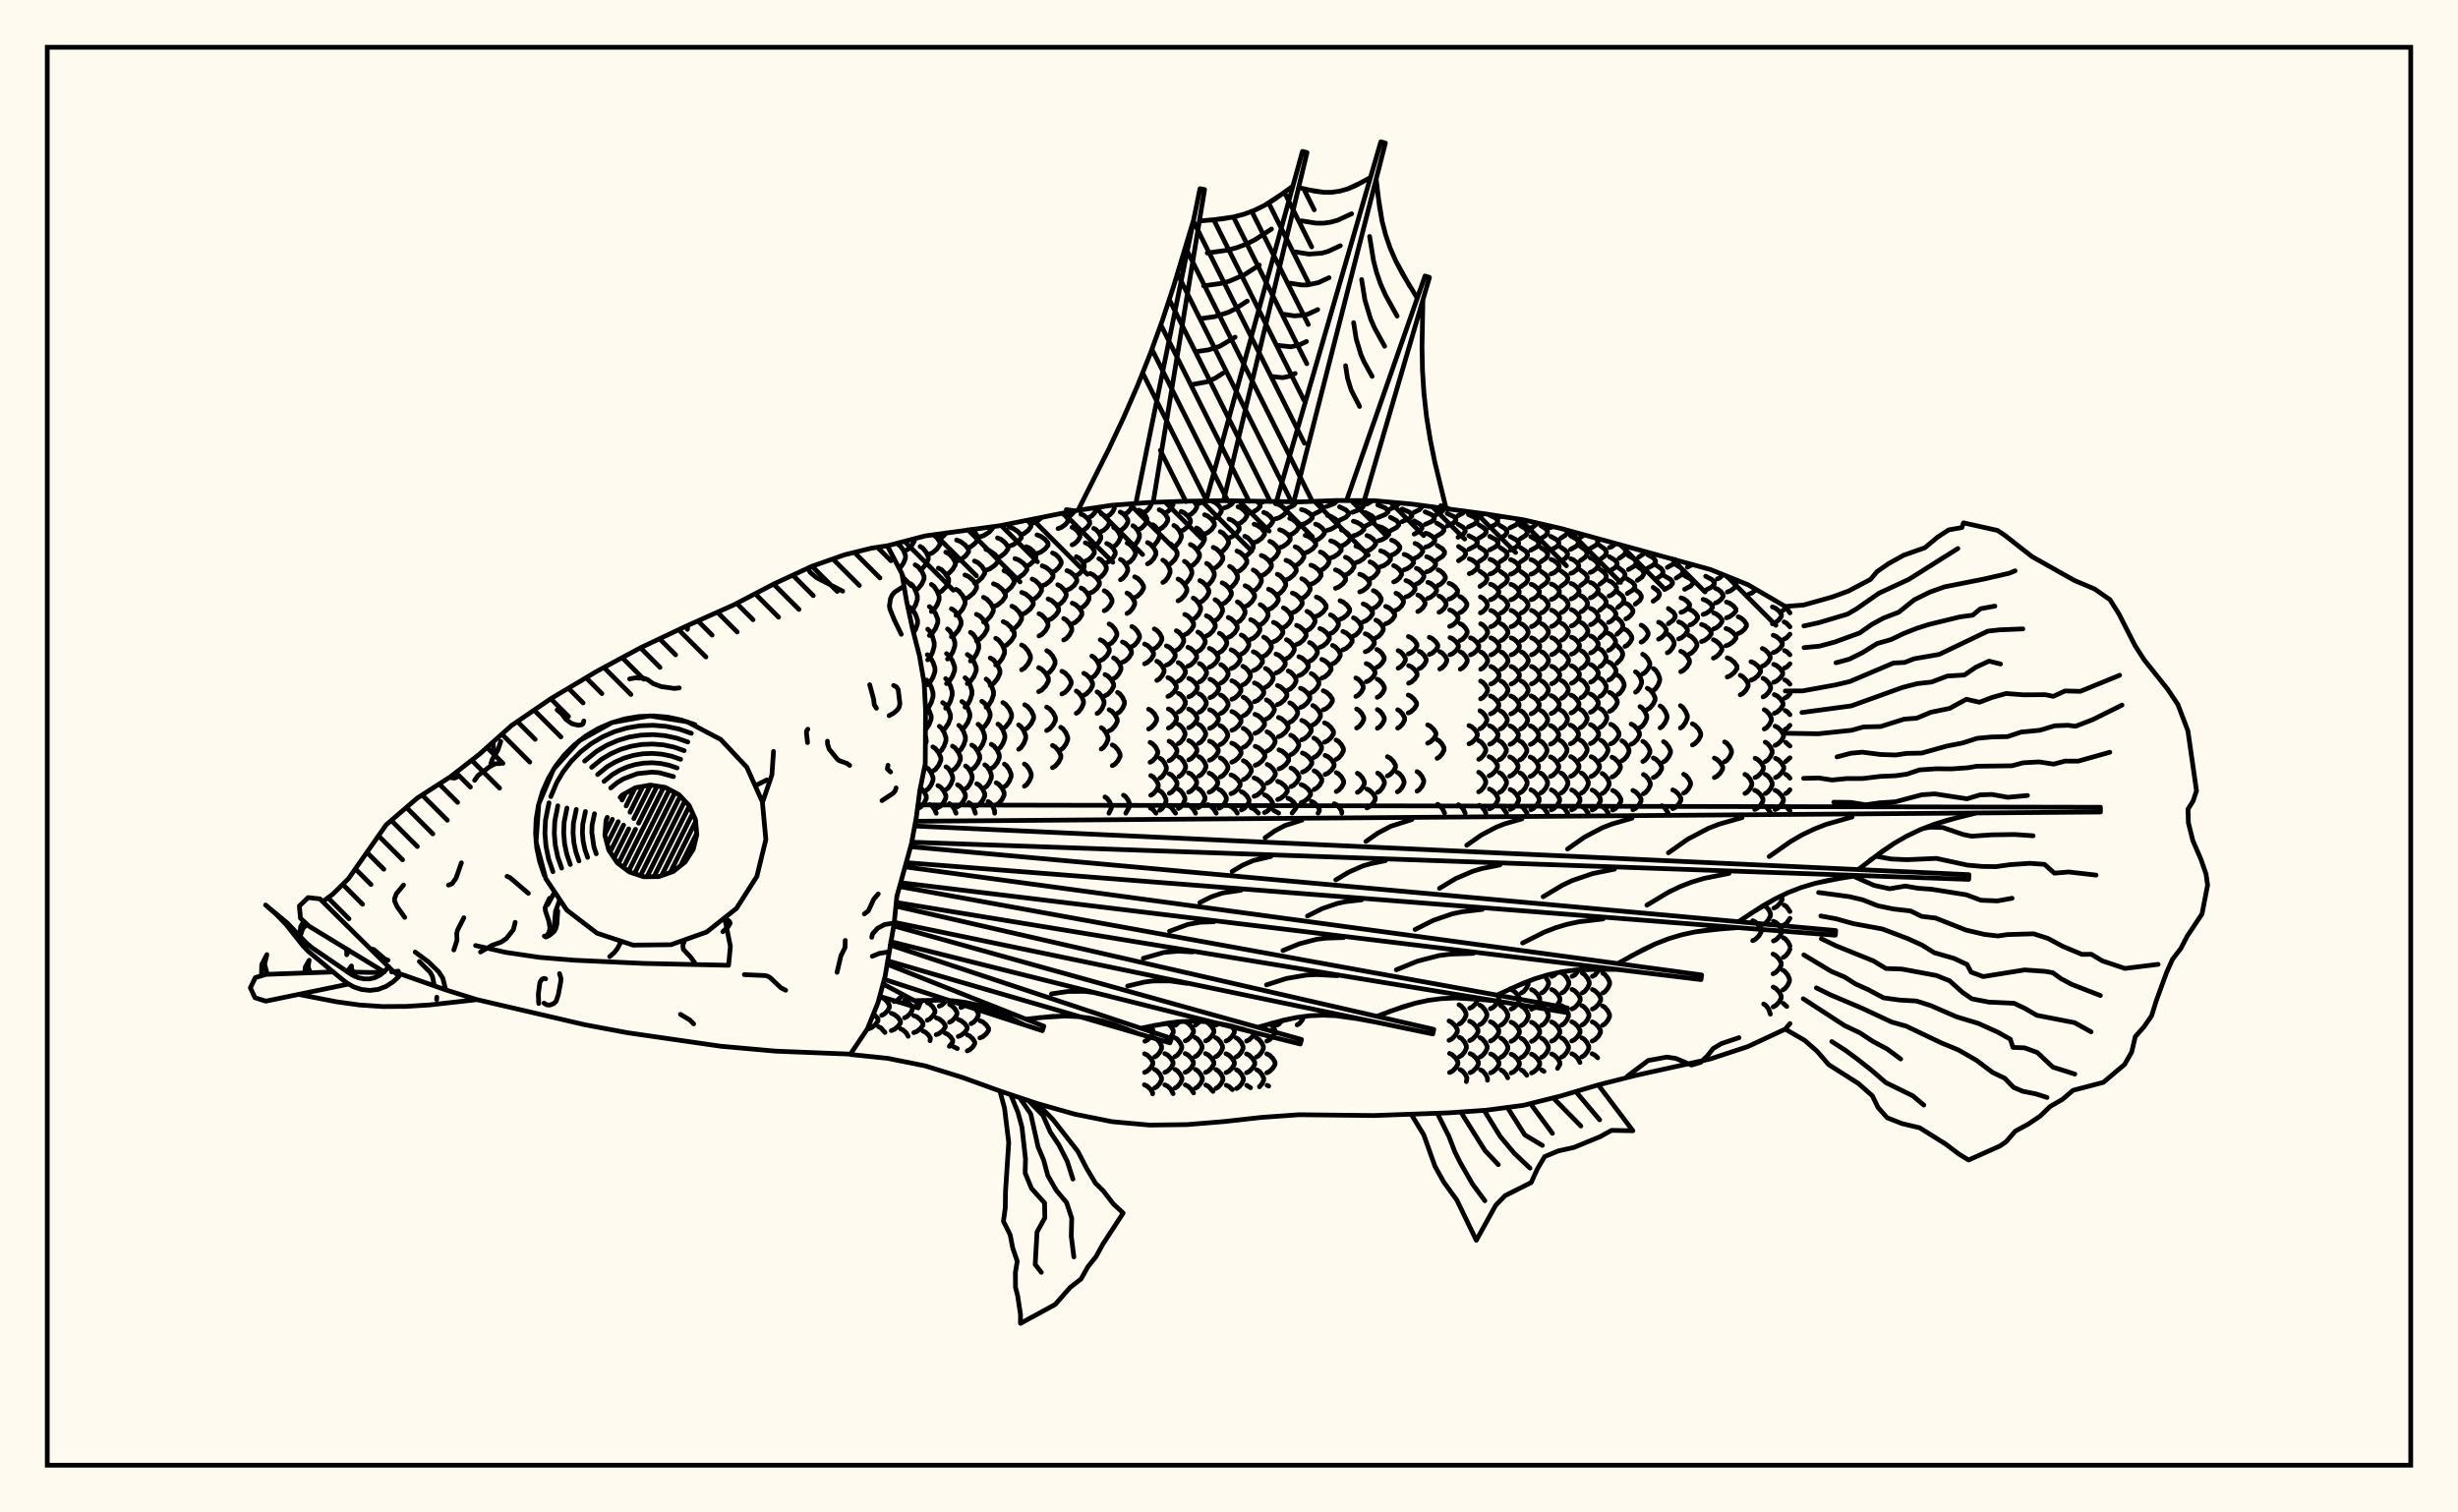 <svg xmlns="http://www.w3.org/2000/svg" width="520" height="320"><rect x="0" y="0" width="520" height="320" fill="floralwhite"/><rect x="10" y="10" width="500" height="300" stroke="black" stroke-width="1" fill="none"/><path stroke="black" stroke-width="1" fill="none" stroke-linecap="round" stroke-linejoin="round" d="
M 187.73 115.48 195.71 113.39 211.53 111.23 227.36 108.07 235.27 106.9 243.18 106.31 251.09 106.04 259.01 105.93 274.83 106.19 282.74 105.9 290.65 105.93 298.56 106.64 314.39 108.75 322.3 109.98 330.21 111.81 361.86 120.5 369.77 123.7 377.68 128.31 378.67 129.67 
M 378.67 216.56 377.68 217.74 369.77 221.43 361.86 224.04 346.04 227.53 338.12 229.54 330.21 231.88 322.3 233.86 314.39 234.9 306.48 235.45 290.65 236.02 274.83 235.85 266.92 236.41 259.01 237.29 251.09 237.94 243.18 238.04 235.27 237.32 227.36 235.73 219.45 233.49 211.53 230.83 203.62 227.97 195.71 225.51 187.8 223.92 179.91 223.1 
M 183.83 217.65 184.45 217.39 185.23 216.74 185.74 216.01 185.74 215.55 184.81 214.46 
M 186.52 214.82 187.05 214.56 187.72 213.91 188.15 213.16 188.15 212.7 187.72 211.95 187.05 211.3 186.52 211.04 
M 187.21 218.45 186.36 217.47 185.85 217.23 
M 189.17 211.92 189.8 211.66 190.76 210.77 
M 188.56 218.05 189.19 217.8 189.98 217.16 190.5 216.44 190.5 215.99 189.98 215.27 189.19 214.64 188.56 214.39 
M 191.36 215.34 191.88 215.09 192.56 214.44 193 213.7 193 213.25 192.56 212.51 191.88 211.86 191.36 211.61 
M 192.13 219.26 191.7 218.52 191.05 217.92 190.53 217.68 
M 194.27 171.03 194.81 170.71 195.51 169.9 195.96 168.98 195.96 168.42 195.51 167.5 194.72 166.63 
M 193.98 212.43 194.61 212.17 195.21 211.66 
M 193.32 218.48 193.95 218.24 194.74 217.61 195.26 216.9 195.26 216.47 194.74 215.76 193.95 215.13 193.32 214.89 
M 195.82 157.29 195.97 156.88 195.85 155.88 
M 195.97 167.19 196.43 166.86 197.01 166.03 197.38 165.08 197.38 164.49 197.01 163.54 196.43 162.7 195.97 162.37 
M 198.07 172.06 197.75 171.3 197.18 170.51 196.72 170.21 
M 196.16 215.86 196.68 215.6 197.35 214.95 197.78 214.22 197.78 213.76 197.35 213.03 196.68 212.38 196.16 212.13 
M 196.75 220.2 196.84 219.64 196.42 218.97 195.76 218.37 195.24 218.14 
M 195.84 154.33 196.55 153.3 196.99 152.16 196.99 151.46 196.55 150.32 195.76 149.24 
M 197.35 163.15 197.89 162.8 198.59 161.91 199.04 160.9 199.04 160.28 198.59 159.27 197.89 158.38 197.35 158.03 
M 198.42 170.88 198.97 170.56 199.66 169.75 200.1 168.83 200.1 168.26 199.66 167.34 198.97 166.53 198.42 166.21 
M 198.7 212.87 199.31 212.6 200.25 211.67 
M 198.06 218.91 198.67 218.67 199.46 218.05 199.97 217.34 199.97 216.91 199.46 216.2 198.67 215.58 198.06 215.34 
M 196.03 150.09 196.47 149.67 197.03 148.59 197.39 147.37 197.39 146.61 197.03 145.39 196.47 144.31 196.03 143.89 
M 198.73 159.12 199.18 158.75 199.75 157.8 200.12 156.73 200.12 156.06 199.75 154.99 199.18 154.04 198.73 153.67 
M 200.14 167.05 200.6 166.72 201.17 165.89 201.55 164.94 201.55 164.35 201.17 163.4 200.6 162.56 200.14 162.24 
M 202.25 172.06 201.88 171.12 201.3 170.34 200.85 170.03 
M 200.87 216.28 201.37 216.02 202.02 215.37 202.44 214.63 202.44 214.17 202.02 213.43 201.37 212.77 200.87 212.52 
M 200.84 221.38 201.55 220.47 201.55 220.06 201.12 219.39 200.47 218.81 199.95 218.58 
M 187.86 115.73 188.18 115.35 
M 191.01 122.6 191.01 121.91 190.81 121.41 
M 190.75 121.28 190.37 120.54 
M 193.26 133.86 193.68 133.19 194.11 131.97 194.11 131.21 193.68 129.99 193.01 128.92 192.49 128.5 
M 196.17 144.88 196.69 144.45 197.36 143.34 197.79 142.09 197.79 141.32 197.36 140.06 196.69 138.96 196.17 138.53 
M 199.42 154.5 199.95 154.11 200.63 153.09 201.07 151.93 201.07 151.22 200.63 150.07 199.95 149.05 199.42 148.65 
M 201.5 163 202.03 162.65 202.72 161.75 203.17 160.74 203.17 160.12 202.72 159.1 202.03 158.21 201.5 157.86 
M 202.56 170.7 203.09 170.39 203.78 169.57 204.23 168.66 204.23 168.09 203.78 167.17 203.09 166.36 202.56 166.04 
M 203.28 213.17 203.87 212.91 204.65 212.18 
M 202.72 219.29 203.33 219.04 204.1 218.42 204.6 217.71 204.6 217.28 204.1 216.57 203.33 215.95 202.72 215.7 
M 202.53 221.86 201.51 221.35 
M 190.21 120.24 190.55 119.99 191.16 119.1 191.55 118.11 191.55 117.49 191.16 116.49 190.55 115.61 190.08 115.26 
M 192.67 129.38 193.12 128.98 193.7 127.96 194.07 126.8 194.07 126.08 193.7 124.93 193.12 123.91 192.67 123.51 
M 196.26 139.6 196.7 139.16 197.27 138.03 197.63 136.75 197.63 135.97 197.27 134.69 196.7 133.56 196.26 133.12 
M 200.06 149.85 200.5 149.43 201.07 148.34 201.44 147.1 201.44 146.33 201.07 145.1 200.5 144 200.06 143.58 
M 202.84 158.95 203.29 158.58 203.86 157.62 204.23 156.54 204.23 155.87 203.86 154.79 203.29 153.84 202.84 153.47 
M 204.27 166.87 204.72 166.54 205.29 165.71 205.66 164.76 205.66 164.17 205.29 163.23 204.72 162.39 204.27 162.06 
M 206.34 172.06 205.97 170.92 205.4 170.13 204.96 169.83 
M 205.43 216.58 205.92 216.32 206.55 215.65 206.96 214.9 206.96 214.43 206.55 213.68 205.92 213.02 205.43 212.76 
M 204.63 222.34 205.14 222.11 205.79 221.52 206.21 220.86 206.21 220.44 205.79 219.77 205.14 219.18 204.63 218.95 
M 191.48 116.52 192.11 116.2 192.92 115.38 193.44 114.46 193.44 113.98 
M 193.61 124.91 194.21 124.54 194.98 123.6 195.48 122.54 195.48 121.88 194.98 120.82 194.21 119.88 193.61 119.51 
M 196.61 134.45 197.18 134.04 197.92 132.97 198.39 131.77 198.39 131.02 197.92 129.82 197.18 128.76 196.61 128.34 
M 200.24 144.63 200.79 144.2 201.5 143.1 201.96 141.85 201.96 141.07 201.5 139.83 200.79 138.72 200.24 138.29 
M 203.49 154.28 204.03 153.88 204.73 152.86 205.17 151.7 205.17 150.99 204.73 149.83 204.03 148.81 203.49 148.42 
M 205.59 162.79 206.13 162.44 206.81 161.54 207.26 160.53 207.26 159.9 206.81 158.89 206.13 157.99 205.59 157.64 
M 206.65 170.49 207.19 170.17 207.87 169.36 208.32 168.44 208.32 167.87 207.87 166.95 207.19 166.14 206.65 165.83 
M 207.73 213.36 208.25 213.11 
M 207.3 219.6 207.89 219.36 208.65 218.72 209.14 218 209.14 217.56 208.65 216.84 207.89 216.2 207.3 215.95 
M 194.66 120.54 195.21 120.2 195.91 119.35 196.37 118.38 196.37 117.78 195.91 116.81 195.21 115.95 194.66 115.62 
M 197.04 129.38 197.57 128.99 198.24 128 198.68 126.87 198.68 126.17 198.24 125.04 197.57 124.04 197.04 123.65 
M 200.46 139.44 200.96 139.01 201.59 137.9 202 136.65 202 135.87 201.59 134.62 200.96 133.51 200.46 133.08 
M 204.16 149.62 204.63 149.19 205.22 148.11 205.61 146.88 205.61 146.13 205.22 144.9 204.63 143.82 204.16 143.39 
M 206.91 158.7 207.36 158.32 207.93 157.37 208.31 156.29 208.31 155.63 207.93 154.55 207.36 153.6 206.91 153.23 
M 208.34 166.63 208.79 166.31 209.36 165.47 209.73 164.52 209.73 163.93 209.36 162.98 208.79 162.14 208.34 161.82 
M 210.42 172.06 210.42 171.58 210.06 170.69 209.49 169.9 209.04 169.59 
M 196.56 117.26 197.29 116.95 198.23 116.15 198.83 115.25 198.83 114.69 198.23 113.79 197.47 113.14 
M 198.51 125.43 199.21 125.08 200.11 124.17 200.69 123.14 200.69 122.5 200.11 121.47 199.21 120.55 198.51 120.2 
M 201.27 134.72 201.92 134.32 202.77 133.29 203.31 132.12 203.31 131.4 202.77 130.23 201.92 129.2 201.27 128.8 
M 204.64 144.64 205.24 144.22 206.02 143.15 206.52 141.94 206.52 141.19 206.02 139.97 205.24 138.9 204.64 138.48 
M 207.7 154.13 208.27 153.74 208.99 152.74 209.46 151.6 209.46 150.9 208.99 149.77 208.27 148.76 207.7 148.37 
M 209.71 162.58 210.26 162.24 210.96 161.35 211.41 160.34 211.41 159.72 210.96 158.71 210.26 157.82 209.71 157.48 
M 210.75 170.28 211.29 169.97 211.99 169.15 212.43 168.24 212.43 167.67 211.99 166.75 211.29 165.94 210.75 165.62 
M 198.54 114.06 199.2 113.77 200.24 112.73 
M 200.08 121.62 200.73 121.3 201.55 120.46 202.09 119.52 202.09 118.94 201.55 117.99 200.73 117.16 200.08 116.83 
M 202.25 130.2 202.86 129.82 203.65 128.86 204.16 127.78 204.16 127.11 203.65 126.02 202.86 125.06 202.25 124.69 
M 205.31 139.85 205.87 139.44 206.59 138.38 207.05 137.19 207.05 136.45 206.59 135.25 205.87 134.19 205.31 133.78 
M 208.62 149.65 209.12 149.25 209.76 148.21 210.18 147.03 210.18 146.3 209.76 145.12 209.12 144.08 208.62 143.67 
M 211.12 158.55 211.59 158.19 212.19 157.26 212.58 156.2 212.58 155.55 212.19 154.49 211.59 153.56 211.12 153.2 
M 212.48 166.45 212.94 166.13 213.52 165.3 213.9 164.35 213.9 163.77 213.52 162.83 212.94 162 212.48 161.67 
M 202.37 118.75 203.18 118.44 204.23 117.66 204.9 116.78 204.9 116.23 204.23 115.35 203.18 114.56 202.37 114.26 
M 204.14 126.7 204.93 126.36 205.94 125.48 206.59 124.48 206.59 123.87 205.94 122.87 204.93 121.99 204.14 121.65 
M 206.57 135.59 207.3 135.21 208.24 134.23 208.85 133.13 208.85 132.44 208.24 131.33 207.3 130.36 206.57 129.97 
M 209.49 145.04 210.15 144.64 210.99 143.63 211.53 142.48 211.53 141.77 210.99 140.62 210.15 139.6 209.49 139.21 
M 212.16 154.17 212.75 153.79 213.51 152.83 214 151.74 214 151.07 213.51 149.98 212.75 149.02 212.16 148.64 
M 204.7 115.94 205.41 115.65 206.32 114.92 206.91 114.09 206.91 113.57 206.32 112.74 205.42 112.01 
M 206.15 123.36 206.85 123.05 207.74 122.24 208.32 121.32 208.32 120.75 207.74 119.83 206.85 119.02 206.15 118.7 
M 208.07 131.62 208.74 131.26 209.59 130.35 210.14 129.32 210.14 128.68 209.59 127.65 208.74 126.74 208.07 126.38 
M 210.65 140.71 211.25 140.33 212.02 139.34 212.51 138.22 212.51 137.53 212.02 136.41 211.25 135.43 210.65 135.04 
M 215.5 158.53 215.98 158.18 216.6 157.28 216.99 156.26 216.99 155.64 216.6 154.62 215.98 153.72 215.5 153.37 
M 216.72 166.35 217.18 166.03 217.77 165.21 218.16 164.28 218.16 163.71 217.77 162.78 217.18 161.96 216.72 161.64 
M 207.28 113.59 208.13 113.31 209.23 112.61 209.94 111.81 209.94 111.43 
M 208.57 120.65 209.41 120.35 210.49 119.58 211.19 118.71 211.19 118.18 210.49 117.31 209.41 116.54 208.57 116.24 
M 210.17 128.37 210.99 128.04 212.03 127.19 212.7 126.24 212.7 125.65 212.03 124.69 210.99 123.85 210.17 123.52 
M 212.23 136.81 212.99 136.45 213.96 135.53 214.59 134.5 214.59 133.85 213.96 132.81 212.99 131.89 212.23 131.53 
M 216.78 154.35 217.38 153.99 218.16 153.08 218.66 152.05 218.66 151.41 218.16 150.38 217.38 149.47 216.78 149.11 
M 211.03 117.99 211.74 117.71 212.64 116.98 213.23 116.16 213.23 115.65 212.64 114.82 211.74 114.1 211.03 113.81 
M 212.39 125.28 213.08 124.98 213.97 124.19 214.54 123.29 214.54 122.74 213.97 121.84 213.08 121.05 212.39 120.74 
M 214.07 133.2 214.73 132.87 215.57 132.01 216.12 131.03 216.12 130.43 215.57 129.45 214.73 128.59 214.07 128.25 
M 216.13 141.72 216.73 141.36 217.5 140.44 218 139.41 218 138.77 217.5 137.73 216.73 136.82 216.13 136.46 
M 213.51 115.54 214.33 115.27 215.39 114.57 216.07 113.78 216.07 113.29 215.39 112.5 214.33 111.8 213.51 111.53 
M 214.72 122.5 215.53 122.2 216.57 121.45 217.23 120.6 217.23 120.08 216.57 119.23 215.53 118.48 214.72 118.18 
M 216.15 129.99 216.93 129.68 217.93 128.87 218.58 127.95 218.58 127.38 217.93 126.46 216.93 125.65 216.15 125.34 
M 219.73 146.34 220.39 145.99 221.24 145.11 221.79 144.11 221.79 143.49 221.24 142.49 220.39 141.6 219.73 141.26 
M 221.42 154.56 222.03 154.23 222.8 153.36 223.29 152.39 223.29 151.78 222.8 150.8 222.03 149.94 221.42 149.6 
M 222.66 162.42 223.22 162.1 223.95 161.28 224.42 160.35 224.42 159.78 223.95 158.85 223.22 158.03 222.66 157.71 
M 216.02 113.12 216.69 112.86 217.55 112.19 218.1 111.43 218.1 110.96 217.37 110.06 
M 217.11 119.78 217.77 119.51 218.61 118.79 219.15 117.98 219.15 117.48 218.61 116.66 217.77 115.95 217.11 115.67 
M 218.36 126.93 218.99 126.63 219.81 125.86 220.34 124.99 220.34 124.45 219.81 123.58 218.99 122.81 218.36 122.51 
M 219.8 134.55 220.41 134.23 221.2 133.41 221.7 132.48 221.7 131.91 221.2 130.98 220.41 130.16 219.8 129.84 
M 221.45 142.58 222.01 142.25 222.74 141.39 223.2 140.42 223.2 139.82 222.74 138.85 222.01 138 221.45 137.67 
M 224.4 158.62 224.87 158.3 225.49 157.47 225.88 156.54 225.88 155.96 225.49 155.02 224.87 154.19 224.4 153.87 
M 218.39 110.71 219.16 110.46 220.47 109.44 
M 219.38 117.1 220.13 116.84 221.1 116.15 221.72 115.37 221.72 114.89 221.1 114.12 220.13 113.43 219.38 113.17 
M 220.48 123.94 221.22 123.65 222.16 122.92 222.77 122.09 222.77 121.57 222.16 120.74 221.22 120.01 220.48 119.72 
M 221.74 131.23 222.45 130.92 223.36 130.14 223.95 129.25 223.95 128.71 223.36 127.82 222.45 127.04 221.74 126.73 
M 224.65 146.83 225.28 146.51 226.08 145.67 226.6 144.72 226.6 144.13 226.08 143.19 225.28 142.35 224.65 142.02 
M 222.67 121.03 223.26 120.75 224.01 120.05 224.5 119.26 224.5 118.77 224.01 117.98 223.26 117.27 222.67 117 
M 223.77 128.01 224.35 127.72 225.08 126.97 225.55 126.12 225.55 125.6 225.08 124.75 224.35 124.01 223.77 123.71 
M 225.03 135.41 225.58 135.1 226.28 134.31 226.74 133.42 226.74 132.86 226.28 131.97 225.58 131.18 225.03 130.87 
M 227.69 150.92 228.18 150.6 228.8 149.78 229.21 148.85 229.21 148.28 228.8 147.35 228.18 146.53 227.69 146.21 
M 223.83 111.84 224.52 111.6 225.39 110.97 225.95 110.26 225.95 109.82 225.39 109.11 224.68 108.6 
M 225.72 124.85 226.39 124.57 227.25 123.85 227.8 123.04 227.8 122.54 227.25 121.72 226.39 121.01 225.72 120.73 
M 226.84 131.98 227.49 131.68 228.33 130.92 228.87 130.06 228.87 129.52 228.33 128.66 227.49 127.9 226.84 127.61 
M 229.29 147.09 229.88 146.77 230.65 145.97 231.14 145.05 231.14 144.49 230.65 143.58 229.88 142.77 229.29 142.45 
M 226.01 109.24 226.54 109.01 227.44 108.05 
M 226.81 115.28 227.34 115.03 228.02 114.38 228.46 113.65 228.46 113.2 228.02 112.47 227.34 111.82 226.81 111.57 
M 227.71 121.75 228.25 121.48 228.93 120.79 229.38 120 229.38 119.52 228.93 118.74 228.25 118.05 227.71 117.78 
M 228.71 128.62 229.25 128.33 229.94 127.6 230.39 126.77 230.39 126.26 229.94 125.43 229.25 124.69 228.71 124.41 
M 230.99 143.36 231.5 143.05 232.14 142.26 232.55 141.36 232.55 140.81 232.14 139.91 231.5 139.12 230.99 138.81 
M 232.09 150.96 232.56 150.65 233.17 149.85 233.56 148.95 233.56 148.39 233.17 147.48 232.56 146.69 232.09 146.38 
M 232.98 158.48 233.43 158.17 234.01 157.39 234.39 156.5 234.39 155.95 234.01 155.06 233.43 154.27 232.98 153.96 
M 234.6 172.05 235.11 171 235.11 170.49 234.76 169.65 234.2 168.91 233.77 168.62 
M 228.67 112.39 229.27 112.15 230.04 111.52 230.53 110.81 230.53 110.37 230.04 109.66 229.27 109.03 228.67 108.78 
M 229.6 118.73 230.21 118.46 231 117.79 231.51 117.02 231.51 116.55 231 115.78 230.21 115.1 229.6 114.84 
M 230.62 125.46 231.26 125.18 232.07 124.47 232.59 123.66 232.59 123.15 232.07 122.34 231.26 121.62 230.62 121.34 
M 232.76 139.78 233.38 139.48 234.17 138.71 234.68 137.84 234.68 137.3 234.17 136.43 233.38 135.66 232.76 135.36 
M 233.77 147.2 234.36 146.9 235.1 146.12 235.59 145.23 235.59 144.68 235.1 143.8 234.36 143.02 233.77 142.72 
M 234.64 154.64 235.2 154.34 235.9 153.56 236.36 152.68 236.36 152.13 235.9 151.25 235.2 150.47 234.64 150.16 
M 235.31 162 235.84 161.7 236.52 160.94 236.96 160.07 236.96 159.54 236.52 158.67 235.84 157.9 235.31 157.61 
M 230.48 109.42 230.94 109.19 231.52 108.58 231.9 107.9 231.86 107.4 
M 231.39 115.62 231.87 115.36 232.48 114.69 232.88 113.94 232.88 113.48 232.48 112.73 231.87 112.06 231.39 111.8 
M 232.47 122.27 232.98 121.99 233.63 121.29 234.05 120.48 234.05 119.99 233.63 119.18 232.98 118.47 232.47 118.2 
M 233.6 129.22 234.13 128.93 234.81 128.2 235.25 127.36 235.25 126.85 234.81 126.01 234.13 125.28 233.6 124.99 
M 234.64 136.33 235.17 136.04 235.84 135.29 236.27 134.43 236.27 133.91 235.84 133.05 235.17 132.3 234.64 132.01 
M 235.59 143.58 236.09 143.28 236.73 142.52 237.14 141.65 237.14 141.12 236.73 140.25 236.09 139.49 235.59 139.19 
M 236.42 150.9 236.89 150.6 237.49 149.83 237.88 148.96 237.88 148.43 237.49 147.56 236.89 146.79 236.42 146.49 
M 238.17 172.05 238.99 170.59 238.99 170.08 238.64 169.25 238.1 168.52 237.68 168.24 
M 232.97 112.45 233.52 112.19 234.21 111.55 234.66 110.81 234.66 110.36 234.21 109.63 233.52 108.98 232.97 108.73 
M 234.13 119.04 234.71 118.77 235.45 118.06 235.93 117.26 235.93 116.77 235.45 115.97 234.71 115.27 234.13 114.99 
M 237.46 140.12 238.08 139.83 238.86 139.09 239.37 138.24 239.37 137.72 238.86 136.87 238.08 136.12 237.46 135.83 
M 242.21 220.3 242.76 220.03 243.48 219.32 243.94 218.52 243.94 218.02 243.38 217.12 
M 242.14 226.9 242.7 226.63 243.42 225.95 243.88 225.17 243.88 224.69 243.42 223.91 242.7 223.22 242.14 222.95 
M 243.85 231.44 243.85 231.2 243.39 230.45 242.66 229.78 242.1 229.52 
M 234.43 109.12 234.86 108.87 235.4 108.25 235.75 107.55 235.63 106.88 
M 235.6 115.63 236.05 115.36 236.63 114.65 237 113.86 237 113.37 236.63 112.57 236.05 111.87 235.6 111.6 
M 237.04 122.66 237.54 122.36 238.17 121.62 238.57 120.77 238.57 120.25 238.17 119.4 237.54 118.65 237.04 118.36 
M 238.42 129.8 238.94 129.5 239.61 128.75 240.05 127.9 240.05 127.38 239.61 126.53 238.94 125.77 238.42 125.48 
M 239.45 136.81 239.97 136.52 240.64 135.78 241.07 134.94 241.07 134.43 240.64 133.59 239.97 132.85 239.45 132.56 
M 244.39 216.97 244.51 216.9 
M 244.3 223.61 244.76 223.34 245.36 222.64 245.74 221.85 245.74 221.37 245.36 220.58 244.76 219.88 244.3 219.61 
M 244.27 230.18 244.74 229.92 245.34 229.24 245.73 228.47 245.73 227.99 245.34 227.22 244.74 226.54 244.27 226.27 
M 236.98 112.22 237.5 111.96 238.17 111.28 238.6 110.51 238.6 110.04 238.17 109.27 237.5 108.6 236.98 108.33 
M 238.46 119.19 239.02 118.9 239.74 118.15 240.21 117.31 240.21 116.78 239.74 115.94 239.02 115.19 238.46 114.9 
M 240.04 126.43 240.64 126.13 241.42 125.37 241.92 124.5 241.92 123.97 241.42 123.1 240.64 122.34 240.04 122.04 
M 242.14 140.44 242.74 140.16 243.52 139.44 244.03 138.61 244.03 138.1 243.52 137.28 242.74 136.55 242.14 136.27 
M 243 154.24 243.54 153.95 244.24 153.22 244.69 152.4 244.69 151.89 244.24 151.06 243.54 150.33 243 150.05 
M 243.3 161.28 243.82 160.99 244.49 160.26 244.92 159.43 244.92 158.91 244.49 158.08 243.82 157.35 243.3 157.07 
M 243.44 168.26 243.95 167.97 244.6 167.25 245.03 166.43 245.03 165.92 244.6 165.1 243.95 164.37 243.44 164.09 
M 244.56 172.05 243.88 171.24 243.37 170.96 
M 246.48 220.27 247.04 219.99 247.75 219.29 248.21 218.49 248.21 217.99 247.75 217.19 247.01 216.47 
M 246.43 226.89 246.99 226.62 247.7 225.93 248.16 225.15 248.16 224.67 247.7 223.88 246.99 223.19 246.43 222.92 
M 248.18 231.39 247.71 230.46 246.99 229.79 246.42 229.53 
M 238.2 108.63 238.62 108.38 239.17 107.74 239.52 107.01 239.52 106.58 
M 239.67 115.52 240.12 115.23 240.69 114.48 241.06 113.64 241.06 113.11 240.69 112.27 240.12 111.52 239.67 111.23 
M 244.2 137.23 244.71 136.95 245.37 136.22 245.79 135.4 245.79 134.89 245.37 134.07 244.71 133.34 244.2 133.06 
M 244.73 143.96 245.22 143.69 245.85 142.98 246.26 142.18 246.26 141.68 245.85 140.88 245.22 140.18 244.73 139.9 
M 245.41 164.61 245.84 164.33 246.39 163.6 246.75 162.78 246.75 162.27 246.39 161.45 245.84 160.72 245.41 160.44 
M 245.34 171.44 245.77 171.16 246.32 170.44 246.67 169.63 246.67 169.13 246.32 168.32 245.77 167.6 245.34 167.32 
M 248.67 216.93 249.53 216.17 
M 248.56 223.57 249.02 223.29 249.61 222.6 250 221.81 250 221.32 249.61 220.53 249.02 219.83 248.56 219.56 
M 248.58 230.2 249.05 229.93 249.65 229.25 250.04 228.47 250.04 227.99 249.65 227.21 249.05 226.53 248.58 226.26 
M 240.97 111.99 241.51 111.71 242.2 111.01 242.65 110.21 242.65 109.71 242.2 108.91 241.51 108.21 240.97 107.93 
M 242.76 119.3 243.33 118.99 244.06 118.21 244.53 117.32 244.53 116.77 244.06 115.88 243.33 115.1 242.76 114.79 
M 246.76 140.72 247.36 140.45 248.13 139.74 248.62 138.93 248.62 138.44 248.13 137.63 247.36 136.92 246.76 136.65 
M 247.07 147.35 247.64 147.08 248.38 146.39 248.86 145.6 248.86 145.11 248.38 144.32 247.64 143.62 247.07 143.35 
M 247.18 154.05 247.74 153.78 248.44 153.07 248.9 152.27 248.9 151.78 248.44 150.98 247.74 150.27 247.18 149.99 
M 247.32 160.95 247.85 160.67 248.54 159.95 248.98 159.13 248.98 158.63 248.54 157.82 247.85 157.1 247.32 156.82 
M 247.37 167.85 247.89 167.57 248.56 166.85 249 166.04 249 165.54 248.56 164.73 247.89 164.01 247.37 163.73 
M 248.69 172.05 247.76 170.81 247.24 170.53 
M 250.75 220.23 251.31 219.96 252.02 219.25 252.49 218.45 252.49 217.96 252.02 217.16 251.31 216.46 250.75 216.18 
M 250.72 226.89 251.28 226.62 252 225.92 252.46 225.14 252.46 224.65 252 223.87 251.28 223.17 250.72 222.9 
M 252.5 231.24 252.04 230.48 251.32 229.81 250.75 229.54 
M 242.15 108.32 242.61 108.06 243.2 107.4 243.57 106.66 243.57 106.3 
M 243.85 115.49 244.32 115.19 244.92 114.41 245.31 113.52 245.31 112.98 244.92 112.09 244.32 111.31 243.85 111.01 
M 246 123.23 246.5 122.91 247.13 122.09 247.53 121.16 247.53 120.58 247.13 119.65 246.5 118.83 246 118.51 
M 248.86 137.58 249.36 137.3 250.01 136.58 250.42 135.77 250.42 135.26 250.01 134.45 249.36 133.73 248.86 133.45 
M 249.25 144.13 249.74 143.86 250.36 143.17 250.77 142.39 250.77 141.91 250.36 141.13 249.74 140.45 249.25 140.18 
M 249.3 150.64 249.77 150.37 250.38 149.69 250.77 148.91 250.77 148.43 250.38 147.65 249.77 146.96 249.3 146.7 
M 249.28 157.33 249.74 157.05 250.33 156.34 250.7 155.54 250.7 155.05 250.33 154.24 249.74 153.54 249.28 153.26 
M 249.42 164.29 249.87 164.01 250.44 163.3 250.81 162.48 250.81 161.98 250.44 161.17 249.87 160.45 249.42 160.17 
M 249.3 171.06 249.74 170.78 250.3 170.07 250.67 169.27 250.67 168.77 250.3 167.97 249.74 167.26 249.3 166.98 
M 252.94 216.89 253.83 216.11 
M 252.84 223.55 253.3 223.28 253.9 222.58 254.29 221.78 254.29 221.29 253.9 220.5 253.3 219.8 252.84 219.53 
M 252.9 230.23 253.37 229.96 253.97 229.27 254.36 228.49 254.36 228.01 253.97 227.23 253.37 226.54 252.9 226.27 
M 245.23 112 245.82 111.71 246.56 110.99 247.04 110.17 247.04 109.67 246.56 108.85 245.82 108.13 245.23 107.85 
M 247.19 119.49 247.78 119.17 248.54 118.37 249.03 117.46 249.03 116.89 248.54 115.98 247.78 115.18 247.19 114.86 
M 249.22 127.12 249.82 126.81 250.59 126.01 251.08 125.1 251.08 124.54 250.59 123.63 249.82 122.82 249.22 122.51 
M 250.64 134.28 251.24 133.99 252.01 133.24 252.51 132.4 252.51 131.87 252.01 131.03 251.24 130.28 250.64 129.99 
M 251.31 140.95 251.91 140.68 252.67 139.98 253.16 139.19 253.16 138.7 252.67 137.91 251.91 137.21 251.31 136.94 
M 251.49 147.43 252.07 147.17 252.82 146.49 253.3 145.71 253.3 145.24 252.82 144.46 252.07 143.78 251.49 143.52 
M 251.46 153.98 252.03 153.71 252.76 153.02 253.23 152.24 253.23 151.75 252.76 150.97 252.03 150.28 251.46 150.01 
M 251.48 160.77 252.04 160.49 252.75 159.79 253.21 158.98 253.21 158.49 252.75 157.68 252.04 156.98 251.48 156.7 
M 251.45 167.61 252 167.33 252.71 166.62 253.16 165.82 253.16 165.32 252.71 164.51 252 163.8 251.45 163.53 
M 252.93 172.05 252.51 171.27 251.82 170.55 251.28 170.27 
M 255.05 220.23 255.61 219.96 256.33 219.25 256.8 218.45 256.8 217.96 256.33 217.16 255.61 216.45 255.05 216.17 
M 255.04 226.91 255.6 226.64 256.32 225.94 256.79 225.15 256.79 224.67 256.32 223.88 255.6 223.18 255.04 222.91 
M 256.62 230.91 255.65 229.84 255.09 229.57 
M 246.59 108.46 247.1 108.2 247.75 107.54 248.17 106.79 248.06 106.14 
M 248.34 115.71 248.85 115.4 249.5 114.61 249.91 113.72 249.91 113.17 249.5 112.27 248.85 111.48 248.34 111.17 
M 250.57 123.52 251.07 123.2 251.72 122.37 252.14 121.43 252.14 120.85 251.72 119.91 251.07 119.08 250.57 118.76 
M 252.44 131.02 252.94 130.71 253.59 129.93 254 129.05 254 128.51 253.59 127.62 252.94 126.84 252.44 126.54 
M 253.42 137.82 253.91 137.54 254.55 136.83 254.96 136.02 254.96 135.52 254.55 134.72 253.91 134.01 253.42 133.73 
M 253.73 144.28 254.22 144.02 254.85 143.34 255.25 142.57 255.25 142.1 254.85 141.33 254.22 140.65 253.73 140.39 
M 253.68 150.69 254.17 150.42 254.79 149.75 255.19 148.98 255.19 148.51 254.79 147.75 254.17 147.07 253.68 146.81 
M 253.57 157.28 254.05 157.01 254.66 156.31 255.06 155.52 255.06 155.03 254.66 154.23 254.05 153.54 253.57 153.26 
M 253.64 164.18 254.11 163.91 254.72 163.2 255.11 162.39 255.11 161.89 254.72 161.09 254.11 160.38 253.64 160.1 
M 253.46 170.9 253.93 170.63 254.52 169.92 254.91 169.12 254.91 168.63 254.52 167.83 253.93 167.12 253.46 166.85 
M 257.25 216.9 257.8 216.53 
M 257.17 223.58 257.64 223.31 258.24 222.61 258.63 221.81 258.63 221.32 258.24 220.53 257.64 219.83 257.17 219.55 
M 257.24 230.27 257.71 230 258.32 229.31 258.71 228.53 258.71 228.05 258.32 227.26 257.71 226.57 257.24 226.3 
M 249.88 112.35 250.51 112.06 251.32 111.34 251.84 110.53 251.84 110.02 251.32 109.21 250.51 108.49 249.88 108.21 
M 251.83 119.83 252.45 119.51 253.25 118.71 253.76 117.8 253.76 117.24 253.25 116.33 252.45 115.53 251.83 115.21 
M 253.83 127.43 254.44 127.12 255.23 126.32 255.73 125.42 255.73 124.86 255.23 123.95 254.44 123.16 253.83 122.84 
M 255.22 134.55 255.82 134.26 256.59 133.52 257.09 132.68 257.09 132.15 256.59 131.31 255.82 130.57 255.22 130.28 
M 255.84 141.17 256.44 140.89 257.2 140.2 257.69 139.42 257.69 138.93 257.2 138.14 256.44 137.45 255.84 137.18 
M 255.97 147.61 256.57 147.34 257.33 146.66 257.82 145.9 257.82 145.42 257.33 144.66 256.57 143.98 255.97 143.71 
M 255.9 154.11 256.5 153.84 257.26 153.16 257.75 152.38 257.75 151.9 257.26 151.12 256.5 150.43 255.9 150.16 
M 255.87 160.85 256.47 160.57 257.23 159.87 257.72 159.08 257.72 158.58 257.23 157.79 256.47 157.08 255.87 156.81 
M 255.79 167.62 256.37 167.35 257.13 166.64 257.61 165.85 257.61 165.35 257.13 164.56 256.37 163.85 255.79 163.58 
M 257.3 172.05 256.83 171.23 256.1 170.52 255.53 170.24 
M 259.38 220.26 259.94 219.98 260.66 219.28 261.13 218.48 261.13 217.98 260.6 217.12 
M 259.37 226.94 259.94 226.67 260.66 225.98 261.13 225.19 261.13 224.7 260.66 223.91 259.94 223.22 259.37 222.95 
M 260.71 230.54 259.99 229.87 259.42 229.61 
M 251.47 109.03 252.01 108.77 252.72 108.12 253.17 107.38 253.17 106.92 252.54 106.02 
M 253.14 116.19 253.68 115.88 254.37 115.1 254.81 114.22 254.81 113.68 254.37 112.8 253.68 112.02 253.14 111.72 
M 255.27 123.89 255.79 123.57 256.46 122.76 256.89 121.83 256.89 121.26 256.46 120.34 255.79 119.52 255.27 119.2 
M 257.05 131.3 257.56 131 258.21 130.23 258.63 129.36 258.63 128.82 258.21 127.95 257.56 127.18 257.05 126.88 
M 257.96 138.05 258.46 137.77 259.1 137.07 259.52 136.27 259.52 135.77 259.1 134.97 258.46 134.26 257.96 133.99 
M 258.26 144.51 258.76 144.25 259.4 143.57 259.81 142.8 259.81 142.33 259.4 141.56 258.76 140.88 258.26 140.62 
M 258.23 150.94 258.74 150.68 259.39 150 259.81 149.23 259.81 148.76 259.39 147.99 258.74 147.31 258.23 147.05 
M 258.12 157.54 258.64 157.27 259.3 156.57 259.72 155.78 259.72 155.29 259.3 154.5 258.64 153.8 258.12 153.53 
M 258.16 164.39 258.68 164.12 259.33 163.42 259.76 162.62 259.76 162.12 259.33 161.33 258.68 160.62 258.16 160.35 
M 257.89 171.01 258.39 170.74 259.03 170.04 259.44 169.26 259.44 168.77 259.03 167.98 258.39 167.29 257.89 167.02 
M 261.51 223.63 261.98 223.35 262.58 222.65 262.97 221.86 262.97 221.36 262.58 220.57 261.98 219.87 261.51 219.59 
M 261.58 230.3 262.05 230.03 262.65 229.34 263.04 228.56 263.04 228.08 262.65 227.3 262.05 226.61 261.58 226.34 
M 253.68 106.54 254.84 105.99 
M 254.84 112.98 255.5 112.7 256.36 111.99 256.91 111.19 256.91 110.69 256.36 109.89 255.5 109.18 254.84 108.91 
M 256.67 120.34 257.32 120.03 258.15 119.24 258.69 118.35 258.69 117.8 258.15 116.9 257.32 116.12 256.67 115.81 
M 258.55 127.82 259.18 127.52 259.99 126.73 260.5 125.84 260.5 125.29 259.99 124.4 259.18 123.62 258.55 123.31 
M 259.85 134.86 260.46 134.57 261.24 133.84 261.75 133.01 261.75 132.49 261.24 131.66 260.46 130.93 259.85 130.64 
M 260.44 141.46 261.04 141.19 261.82 140.5 262.33 139.71 262.33 139.23 261.82 138.44 261.04 137.75 260.44 137.48 
M 260.6 147.95 261.22 147.69 262.01 147 262.52 146.23 262.52 145.75 262.01 144.98 261.22 144.3 260.6 144.03 
M 260.59 154.52 261.22 154.25 262.02 153.56 262.54 152.77 262.54 152.29 262.02 151.51 261.22 150.81 260.59 150.54 
M 260.58 161.26 261.21 160.98 262.03 160.28 262.55 159.49 262.55 159 262.03 158.2 261.21 157.5 260.58 157.23 
M 260.42 167.93 261.05 167.66 261.85 166.97 262.36 166.18 262.36 165.7 261.85 164.92 261.05 164.22 260.42 163.95 
M 261.75 172.05 261.37 171.44 260.61 170.74 260.01 170.47 
M 263.7 220.28 264.26 220 264.98 219.3 265.44 218.47 
M 263.7 226.97 264.26 226.7 264.98 226 265.45 225.21 265.45 224.73 264.98 223.94 264.26 223.24 263.7 222.97 
M 264.57 230.14 263.74 229.62 
M 256.59 109.84 257.17 109.59 257.91 108.95 258.38 108.22 258.38 107.77 257.91 107.04 257.17 106.39 256.59 106.14 
M 258.15 116.86 258.71 116.57 259.43 115.81 259.9 114.94 259.9 114.41 259.43 113.55 258.71 112.79 258.15 112.49 
M 260.13 124.41 260.67 124.1 261.36 123.3 261.81 122.4 261.81 121.84 261.36 120.93 260.67 120.14 260.13 119.83 
M 261.77 131.69 262.29 131.39 262.96 130.64 263.39 129.78 263.39 129.25 262.96 128.4 262.29 127.64 261.77 127.34 
M 262.6 138.39 263.12 138.11 263.77 137.41 264.19 136.61 264.19 136.12 263.77 135.32 263.12 134.62 262.6 134.35 
M 262.92 144.9 263.44 144.64 264.1 143.95 264.52 143.18 264.52 142.7 264.1 141.92 263.44 141.24 262.92 140.97 
M 263 151.46 263.53 151.19 264.21 150.5 264.65 149.72 264.65 149.24 264.21 148.46 263.53 147.77 263 147.5 
M 263 158.14 263.54 157.86 264.24 157.16 264.69 156.37 264.69 155.87 264.24 155.08 263.54 154.37 263 154.1 
M 263.03 164.95 263.58 164.68 264.27 163.98 264.72 163.19 264.72 162.71 264.27 161.92 263.58 161.22 263.03 160.95 
M 262.61 171.37 263.13 171.1 263.81 170.43 264.24 169.67 264.24 169.2 263.81 168.43 263.13 167.76 262.61 167.5 
M 265.82 223.64 266.29 223.36 266.89 222.66 267.27 221.86 267.27 221.37 266.89 220.58 266.29 219.87 265.82 219.6 
M 266.44 229.94 266.96 229.35 267.34 228.57 267.34 228.09 266.96 227.31 266.36 226.62 265.89 226.35 
M 258.93 107.48 259.63 107.25 260.54 106.67 261.13 105.97 
M 260 113.81 260.69 113.54 261.58 112.85 262.16 112.06 262.16 111.58 261.58 110.79 260.69 110.1 260 109.83 
M 261.69 121.01 262.36 120.71 263.22 119.94 263.77 119.07 263.77 118.53 263.22 117.66 262.36 116.89 261.69 116.59 
M 263.41 128.33 264.05 128.03 264.88 127.27 265.41 126.4 265.41 125.86 264.88 124.99 264.05 124.22 263.41 123.93 
M 264.58 135.27 265.21 134.99 266.01 134.26 266.53 133.44 266.53 132.93 266.01 132.11 265.21 131.39 264.58 131.11 
M 265.14 141.88 265.76 141.61 266.56 140.92 267.08 140.13 267.08 139.64 266.56 138.85 265.76 138.16 265.14 137.89 
M 265.38 148.47 266.02 148.2 266.83 147.51 267.35 146.73 267.35 146.24 266.83 145.46 266.02 144.76 265.38 144.49 
M 265.49 155.16 266.14 154.88 266.97 154.18 267.51 153.39 267.51 152.9 266.97 152.1 266.14 151.4 265.49 151.13 
M 265.54 161.92 266.19 161.65 267.04 160.95 267.58 160.16 267.58 159.67 267.04 158.87 266.19 158.17 265.54 157.9 
M 265.31 168.48 265.96 168.22 266.79 167.54 267.33 166.77 267.33 166.3 266.79 165.53 265.96 164.85 265.31 164.59 
M 266.23 172.04 265.3 171.17 264.68 170.91 
M 267.99 220.27 268.55 220 269.27 219.29 269.73 218.49 269.73 217.99 269.27 217.19 268.67 216.6 
M 268 226.97 268.56 226.7 269.28 226 269.74 225.21 269.74 224.73 269.28 223.94 268.56 223.24 268 222.97 
M 268.4 229.79 268.05 229.63 
M 261.91 110.85 262.51 110.6 263.27 109.97 263.76 109.25 263.76 108.81 263.27 108.09 262.51 107.46 261.91 107.22 
M 263.34 117.71 263.92 117.42 264.66 116.68 265.14 115.84 265.14 115.32 264.66 114.48 263.92 113.74 263.34 113.46 
M 265.13 125.05 265.68 124.75 266.39 123.98 266.85 123.1 266.85 122.56 266.39 121.68 265.68 120.9 265.13 120.6 
M 266.6 132.18 267.13 131.89 267.82 131.15 268.26 130.32 268.26 129.8 267.82 128.96 267.13 128.22 266.6 127.93 
M 267.34 138.83 267.86 138.55 268.53 137.85 268.96 137.06 268.96 136.57 268.53 135.77 267.86 135.07 267.34 134.8 
M 267.7 145.42 268.22 145.15 268.9 144.45 269.33 143.66 269.33 143.18 268.9 142.39 268.22 141.7 267.7 141.43 
M 267.91 152.12 268.45 151.84 269.14 151.14 269.59 150.35 269.59 149.85 269.14 149.06 268.45 148.36 267.91 148.08 
M 268.04 158.91 268.59 158.63 269.3 157.92 269.75 157.12 269.75 156.62 269.3 155.82 268.59 155.11 268.04 154.83 
M 268.08 165.69 268.63 165.42 269.34 164.73 269.8 163.95 269.8 163.47 269.34 162.69 268.63 162 268.08 161.73 
M 267.51 171.92 268.05 171.67 268.75 171.02 269.2 170.28 269.2 169.82 268.75 169.08 268.05 168.43 267.51 168.17 
M 270.16 216.9 270.62 216.62 271.2 215.93 
M 264.33 108.58 265.06 108.36 265.99 107.79 266.59 107.15 266.59 106.75 265.94 106.07 
M 265.31 114.8 266.02 114.54 266.94 113.86 267.52 113.09 267.52 112.62 266.94 111.85 266.02 111.17 265.31 110.91 
M 266.83 121.81 267.52 121.52 268.4 120.77 268.97 119.93 268.97 119.4 268.4 118.56 267.52 117.81 266.83 117.52 
M 268.37 128.95 269.03 128.66 269.87 127.91 270.42 127.07 270.42 126.54 269.87 125.7 269.03 124.95 268.37 124.66 
M 269.41 135.78 270.05 135.5 270.86 134.79 271.39 133.98 271.39 133.47 270.86 132.67 270.05 131.95 269.41 131.67 
M 269.94 142.39 270.57 142.12 271.38 141.42 271.9 140.63 271.9 140.14 271.38 139.35 270.57 138.65 269.94 138.38 
M 270.25 149.08 270.89 148.8 271.71 148.1 272.24 147.31 272.24 146.81 271.71 146.02 270.89 145.32 270.25 145.04 
M 270.47 155.87 271.12 155.6 271.95 154.89 272.49 154.08 272.49 153.58 271.95 152.78 271.12 152.07 270.47 151.79 
M 270.57 162.68 271.23 162.4 272.07 161.7 272.62 160.91 272.62 160.42 272.07 159.62 271.23 158.92 270.57 158.65 
M 270.3 169.16 270.95 168.9 271.79 168.23 272.33 167.47 272.33 167 271.79 166.25 270.95 165.58 270.3 165.32 
M 270.5 172.04 269.5 171.49 
M 266.79 106.35 267.49 106.09 
M 267.35 111.98 267.96 111.74 268.74 111.12 269.24 110.42 269.24 109.98 268.74 109.28 267.96 108.66 267.35 108.42 
M 268.64 118.67 269.23 118.39 269.99 117.67 270.48 116.86 270.48 116.35 269.99 115.54 269.23 114.82 268.64 114.54 
M 270.23 125.8 270.8 125.51 271.52 124.76 271.99 123.91 271.99 123.38 271.52 122.53 270.8 121.78 270.23 121.49 
M 271.52 132.77 272.06 132.48 272.76 131.76 273.21 130.94 273.21 130.44 272.76 129.62 272.06 128.9 271.52 128.61 
M 272.16 139.34 272.69 139.07 273.37 138.37 273.81 137.59 273.81 137.1 273.37 136.31 272.69 135.62 272.16 135.34 
M 272.54 145.98 273.07 145.71 273.75 145.01 274.18 144.22 274.18 143.72 273.75 142.93 273.07 142.23 272.54 141.96 
M 272.85 152.8 273.39 152.52 274.08 151.81 274.52 151 274.52 150.5 274.08 149.69 273.39 148.98 272.85 148.7 
M 273.06 159.67 273.61 159.39 274.3 158.67 274.75 157.86 274.75 157.36 274.3 156.55 273.61 155.83 273.06 155.55 
M 273.11 166.43 273.66 166.16 274.35 165.48 274.8 164.7 274.8 164.22 274.35 163.44 273.66 162.75 273.11 162.49 
M 273.35 172.04 274.18 170.96 274.18 170.51 273.73 169.79 273.03 169.15 272.49 168.9 
M 274.41 216.84 274.88 216.57 275.47 215.86 275.84 215.07 
M 269.83 109.78 270.56 109.56 271.51 109 272.11 108.36 272.11 107.97 271.51 107.34 270.56 106.77 269.83 106.56 
M 270.71 115.87 271.43 115.62 272.35 114.96 272.95 114.21 272.95 113.74 272.35 113 271.43 112.34 270.71 112.08 
M 272.06 122.69 272.76 122.41 273.65 121.69 274.22 120.87 274.22 120.36 273.65 119.54 272.76 118.82 272.06 118.54 
M 273.41 129.65 274.08 129.36 274.93 128.64 275.48 127.82 275.48 127.31 274.93 126.48 274.08 125.76 273.41 125.47 
M 274.3 136.35 274.95 136.08 275.78 135.38 276.31 134.58 276.31 134.09 275.78 133.29 274.95 132.59 274.3 132.31 
M 274.78 142.94 275.42 142.67 276.23 141.97 276.76 141.18 276.76 140.7 276.23 139.91 275.42 139.21 274.78 138.94 
M 275.12 149.68 275.76 149.4 276.57 148.69 277.1 147.89 277.1 147.4 276.57 146.59 275.76 145.89 275.12 145.61 
M 275.39 156.53 276.03 156.25 276.85 155.53 277.38 154.72 277.38 154.22 276.85 153.41 276.03 152.7 275.39 152.42 
M 275.53 163.35 276.17 163.08 276.99 162.38 277.52 161.58 277.52 161.09 276.99 160.29 276.17 159.59 275.53 159.32 
M 275.26 169.82 275.9 169.57 276.73 168.9 277.26 168.15 277.26 167.68 276.73 166.93 275.9 166.26 275.26 166 
M 272.33 107.6 273.73 106.9 274.24 106.18 
M 272.85 113.17 273.46 112.93 274.24 112.32 274.74 111.63 274.74 111.21 274.24 110.52 273.46 109.91 272.85 109.67 
M 274 119.68 274.59 119.41 275.35 118.72 275.84 117.93 275.84 117.44 275.35 116.65 274.59 115.95 274 115.68 
M 275.39 126.61 275.96 126.33 276.69 125.6 277.16 124.78 277.16 124.27 276.69 123.45 275.96 122.72 275.39 122.44 
M 276.5 133.41 277.04 133.13 277.74 132.43 278.19 131.63 278.19 131.13 277.74 130.33 277.04 129.63 276.5 129.35 
M 277.03 139.9 277.57 139.63 278.25 138.94 278.69 138.17 278.69 137.68 278.25 136.9 277.57 136.22 277.03 135.95 
M 277.39 146.54 277.91 146.27 278.59 145.57 279.02 144.77 279.02 144.28 278.59 143.49 277.91 142.79 277.39 142.51 
M 277.72 153.38 278.24 153.1 278.92 152.39 279.35 151.58 279.35 151.08 278.92 150.27 278.24 149.55 277.72 149.27 
M 277.95 160.27 278.47 159.99 279.15 159.27 279.58 158.46 279.58 157.96 279.15 157.15 278.47 156.43 277.95 156.15 
M 278 167.04 278.53 166.77 279.2 166.08 279.63 165.3 279.63 164.82 279.2 164.04 278.53 163.35 278 163.08 
M 278.84 172.04 279.1 171.62 279.1 171.17 278.65 170.44 277.97 169.8 277.43 169.55 
M 275.33 110.98 276.07 110.77 277.01 110.21 277.62 109.59 277.62 109.2 277.01 108.58 276.07 108.02 275.33 107.81 
M 276.12 116.97 276.84 116.71 277.76 116.07 278.36 115.34 278.36 114.89 277.76 114.16 276.84 113.51 276.12 113.26 
M 277.32 123.6 278.01 123.33 278.9 122.63 279.47 121.83 279.47 121.34 278.9 120.55 278.01 119.84 277.32 119.57 
M 278.48 130.37 279.14 130.1 279.99 129.39 280.54 128.59 280.54 128.09 279.99 127.29 279.14 126.59 278.48 126.31 
M 279.23 136.95 279.87 136.68 280.69 135.99 281.22 135.21 281.22 134.73 280.69 133.94 279.87 133.25 279.23 132.99 
M 279.63 143.48 280.26 143.21 281.07 142.52 281.59 141.74 281.59 141.26 281.07 140.47 280.26 139.78 279.63 139.51 
M 279.94 150.19 280.56 149.92 281.36 149.21 281.87 148.41 281.87 147.92 281.36 147.12 280.56 146.42 279.94 146.14 
M 280.2 157.04 280.81 156.76 281.6 156.04 282.11 155.23 282.11 154.73 281.6 153.93 280.81 153.21 280.2 152.93 
M 280.33 163.86 280.94 163.59 281.73 162.88 282.23 162.09 282.23 161.59 281.73 160.79 280.94 160.09 280.33 159.82 
M 277.84 108.83 279.25 108.14 279.75 107.57 279.75 107.22 279.25 106.65 278.18 106.07 
M 278.31 114.33 278.92 114.09 279.7 113.49 280.2 112.82 280.2 112.4 279.7 111.72 278.92 111.12 278.31 110.89 
M 279.33 120.69 279.92 120.42 280.68 119.75 281.16 118.98 281.16 118.5 280.68 117.74 279.92 117.06 279.33 116.79 
M 281.47 134.04 282.01 133.78 282.7 133.09 283.15 132.31 283.15 131.83 282.7 131.05 282.01 130.36 281.47 130.09 
M 281.9 140.45 282.43 140.18 283.1 139.51 283.53 138.74 283.53 138.26 283.1 137.5 282.43 136.82 281.9 136.55 
M 282.65 160.67 283.15 160.39 283.79 159.68 284.21 158.87 284.21 158.37 283.79 157.56 283.15 156.85 282.65 156.57 
M 282.7 167.47 283.2 167.19 283.84 166.5 284.25 165.71 284.25 165.22 283.84 164.43 283.2 163.74 282.7 163.47 
M 283.86 172.04 283.86 171.7 283.44 170.96 282.78 170.3 282.26 170.05 
M 280.61 107.17 282.29 106.53 282.9 105.9 
M 280.83 112.18 281.56 111.97 282.5 111.43 283.11 110.81 283.11 110.43 282.5 109.81 281.56 109.27 280.83 109.05 
M 281.52 118.03 282.23 117.79 283.15 117.16 283.74 116.45 283.74 116.01 283.15 115.3 282.23 114.67 281.52 114.43 
M 282.53 124.47 283.22 124.2 284.09 123.53 284.66 122.76 284.66 122.28 284.09 121.51 283.22 120.84 282.53 120.57 
M 283.49 131.04 284.14 130.77 284.98 130.09 285.52 129.31 285.52 128.83 284.98 128.05 284.14 127.37 283.49 127.1 
M 284.09 137.49 284.72 137.22 285.53 136.55 286.05 135.78 286.05 135.31 285.53 134.54 284.72 133.87 284.09 133.6 
M 283.38 110.09 284.78 109.4 285.29 108.84 285.29 108.49 284.78 107.92 283.38 107.23 
M 283.79 115.49 284.39 115.26 285.17 114.67 285.67 114.01 285.67 113.6 285.17 112.94 284.39 112.36 283.79 112.13 
M 284.64 121.64 285.22 121.38 285.96 120.73 286.44 119.99 286.44 119.53 285.96 118.8 285.22 118.14 284.64 117.89 
M 286.34 134.57 286.86 134.31 287.53 133.64 287.96 132.88 287.96 132.41 287.53 131.65 286.86 130.98 286.34 130.72 
M 286.84 147.35 287.34 147.09 287.98 146.41 288.39 145.63 288.39 145.16 287.98 144.38 287.34 143.7 286.84 143.44 
M 287 154.03 287.49 153.76 288.11 153.06 288.51 152.27 288.51 151.78 288.11 150.98 287.49 150.29 287 150.01 
M 287.16 167.64 287.63 167.36 288.24 166.66 288.63 165.87 288.63 165.37 288.24 164.58 287.63 163.88 287.16 163.6 
M 286.11 108.4 287.76 107.76 288.36 107.24 288.36 106.91 287.76 106.39 286.78 105.91 
M 286.31 113.36 287.03 113.15 287.95 112.61 288.55 112.01 288.55 111.63 287.95 111.03 287.03 110.49 286.31 110.28 
M 286.86 119.04 287.56 118.8 288.46 118.2 289.04 117.51 289.04 117.08 288.46 116.4 287.56 115.79 286.86 115.55 
M 287.66 125.23 288.32 124.98 289.18 124.33 289.73 123.59 289.73 123.13 289.18 122.4 288.32 121.74 287.66 121.49 
M 288.39 131.58 289.02 131.32 289.83 130.66 290.36 129.91 290.36 129.45 289.83 128.7 289.02 128.03 288.39 127.77 
M 288.83 137.89 289.45 137.63 290.23 136.97 290.74 136.22 290.74 135.76 290.23 135.01 289.45 134.35 288.83 134.09 
M 289.03 144.24 289.63 143.98 290.4 143.31 290.89 142.55 290.89 142.08 290.4 141.33 289.63 140.66 289.03 140.4 
M 289.18 170.94 289.74 170.67 290.47 169.97 290.94 169.19 290.94 168.7 290.47 167.91 289.74 167.22 289.18 166.95 
M 288.82 106.71 289.42 106.54 290.36 105.93 
M 288.87 111.29 290.23 110.61 290.73 110.05 290.73 109.7 290.23 109.14 288.87 108.45 
M 289.19 116.57 289.78 116.35 290.54 115.78 291.02 115.14 291.02 114.74 290.54 114.1 289.78 113.53 289.19 113.31 
M 289.83 122.47 290.4 122.23 291.11 121.6 291.58 120.9 291.58 120.46 291.11 119.75 290.4 119.13 289.83 118.88 
M 290.54 128.69 291.08 128.44 291.76 127.79 292.19 127.05 292.19 126.6 291.76 125.86 291.08 125.21 290.54 124.96 
M 291.06 134.94 291.57 134.69 292.22 134.04 292.64 133.3 292.64 132.84 292.22 132.1 291.57 131.45 291.06 131.2 
M 291.28 141.18 291.78 140.92 292.41 140.26 292.83 139.52 292.83 139.06 292.41 138.32 291.78 137.67 291.28 137.41 
M 291.36 147.54 291.84 147.28 292.47 146.61 292.87 145.85 292.87 145.38 292.47 144.62 291.84 143.95 291.36 143.69 
M 291.39 154.08 291.86 153.81 292.46 153.12 292.85 152.34 292.85 151.86 292.46 151.09 291.86 150.4 291.39 150.13 
M 291.44 167.64 291.9 167.36 292.49 166.65 292.87 165.85 292.87 165.35 292.49 164.55 291.9 163.85 291.44 163.57 
M 291.48 109.5 293.07 108.86 293.65 108.33 293.65 108.01 293.07 107.48 291.48 106.84 
M 291.65 114.4 292.35 114.19 293.24 113.67 293.81 113.07 293.81 112.7 293.24 112.11 292.35 111.58 291.65 111.38 
M 292.07 119.9 292.74 119.67 293.61 119.09 294.16 118.43 294.16 118.02 293.61 117.35 292.74 116.77 292.07 116.54 
M 293.14 131.98 293.76 131.73 294.54 131.09 295.05 130.37 295.05 129.92 294.54 129.19 293.76 128.55 293.14 128.3 
M 293.52 164.16 294.07 163.88 294.77 163.17 295.22 162.38 295.22 161.88 294.77 161.08 294.07 160.38 293.52 160.1 
M 294.09 107.71 295.38 107.1 295.85 106.61 295.85 106.4 
M 294.15 112.29 295.45 111.61 295.92 111.05 295.92 110.71 295.45 110.15 294.15 109.47 
M 294.4 117.45 294.96 117.23 295.68 116.68 296.14 116.06 296.14 115.67 295.68 115.05 294.96 114.5 294.4 114.28 
M 294.84 123.12 295.38 122.89 296.07 122.29 296.51 121.61 296.51 121.19 296.07 120.51 295.38 119.92 294.84 119.68 
M 295.32 129.1 295.83 128.86 296.49 128.23 296.91 127.52 296.91 127.09 296.49 126.38 295.83 125.75 295.32 125.51 
M 295.79 141.37 296.28 141.11 296.9 140.47 297.31 139.74 297.31 139.28 296.9 138.55 296.28 137.9 295.79 137.65 
M 295.69 154.05 296.16 153.78 296.76 153.11 297.15 152.35 297.15 151.87 296.76 151.11 296.16 150.44 295.69 150.17 
M 295.62 167.53 296.08 167.25 296.66 166.54 297.03 165.73 297.03 165.23 296.66 164.42 296.08 163.71 295.62 163.43 
M 296.63 110.36 298.13 109.72 298.68 109.19 298.68 108.87 298.13 108.34 296.63 107.7 
M 297.06 120.55 297.7 120.33 298.52 119.76 299.05 119.12 299.05 118.72 298.52 118.08 297.7 117.52 297.06 117.29 
M 297.43 126.29 298.05 126.06 298.84 125.46 299.35 124.77 299.35 124.35 298.84 123.67 298.05 123.06 297.43 122.83 
M 297.95 138.35 298.54 138.1 299.28 137.46 299.76 136.74 299.76 136.29 299.28 135.57 298.54 134.93 297.95 134.68 
M 298 144.55 298.57 144.3 299.31 143.65 299.79 142.91 299.79 142.46 299.31 141.72 298.57 141.07 298 140.82 
M 297.92 150.85 298.48 150.59 299.21 149.93 299.68 149.18 299.68 148.72 299.21 147.97 298.48 147.31 297.92 147.05 
M 299.09 108.43 300.31 107.83 300.75 107.33 300.64 106.9 
M 299.17 113.01 300.38 112.33 300.83 111.78 300.83 111.43 300.38 110.88 299.17 110.2 
M 299.35 118.07 299.87 117.86 300.55 117.32 300.98 116.71 300.98 116.33 300.55 115.72 299.87 115.18 299.35 114.97 
M 299.64 123.57 300.15 123.35 300.81 122.77 301.23 122.11 301.23 121.7 300.81 121.04 300.15 120.46 299.64 120.24 
M 299.94 129.38 300.43 129.14 301.07 128.53 301.48 127.84 301.48 127.42 301.07 126.73 300.43 126.12 299.94 125.88 
M 300.23 141.48 300.7 141.23 301.32 140.59 301.71 139.87 301.71 139.42 301.32 138.69 300.7 138.05 300.23 137.8 
M 299.78 167.39 300.23 167.11 300.82 166.39 301.19 165.58 301.19 165.07 300.82 164.26 300.23 163.54 299.78 163.26 
M 301.5 110.95 302.93 110.3 303.44 109.78 303.44 109.46 302.93 108.93 301.5 108.29 
M 301.61 115.74 302.24 115.54 303.03 115.03 303.54 114.45 303.54 114.1 303.03 113.52 302.24 113.01 301.61 112.81 
M 301.81 120.98 302.43 120.77 303.21 120.21 303.71 119.58 303.71 119.19 303.21 118.57 302.43 118.01 301.81 117.79 
M 302.06 126.59 302.66 126.36 303.42 125.77 303.91 125.1 303.91 124.69 303.42 124.02 302.66 123.43 302.06 123.2 
M 302.38 138.46 302.95 138.22 303.69 137.58 304.16 136.87 304.16 136.42 303.69 135.71 302.95 135.08 302.38 134.83 
M 302.03 157.24 302.59 156.98 303.31 156.31 303.77 155.55 303.77 155.07 303.31 154.31 302.59 153.64 302.03 153.37 
M 303.84 108.89 305 108.28 305.42 107.79 305.42 107.5 
M 303.91 113.45 305.06 112.77 305.48 112.22 305.48 111.88 305.06 111.33 303.91 110.66 
M 304.04 118.44 305.18 117.71 305.6 117.11 305.6 116.73 305.18 116.13 304.04 115.4 
M 304.24 123.85 304.73 123.62 305.36 123.05 305.77 122.41 305.77 122.01 305.36 121.36 304.73 120.8 304.24 120.57 
M 304.43 129.54 304.91 129.31 305.53 128.71 305.93 128.03 305.93 127.61 305.53 126.94 304.91 126.34 304.43 126.1 
M 304.6 141.55 305.07 141.3 305.68 140.66 306.07 139.94 306.07 139.49 305.68 138.77 305.07 138.13 304.6 137.88 
M 304.03 160.44 304.5 160.17 305.1 159.49 305.49 158.71 305.49 158.23 305.1 157.46 304.5 156.77 304.03 156.5 
M 305.6 172.03 305.21 171.19 304.6 170.45 304.13 170.17 
M 306.15 111.29 307.51 110.65 308 110.13 308 109.81 307.51 109.28 306.15 108.64 
M 306.55 126.75 307.13 126.53 307.87 125.95 308.35 125.29 308.35 124.88 307.87 124.22 307.13 123.64 306.55 123.41 
M 306.68 132.53 307.26 132.3 307.99 131.69 308.46 131 308.46 130.57 307.99 129.89 307.26 129.28 306.68 129.04 
M 306.75 138.52 307.32 138.28 308.05 137.65 308.52 136.94 308.52 136.5 308.05 135.78 307.32 135.15 306.75 134.91 
M 306.55 220.11 307.11 219.84 307.84 219.12 308.31 218.31 308.31 217.81 307.84 217.01 307.11 216.29 306.55 216.01 
M 306.66 226.92 307.23 226.65 307.95 225.95 308.42 225.15 308.42 224.65 307.95 223.86 307.23 223.15 306.66 222.88 
M 308.39 109.15 309.51 108.54 309.86 108.11 
M 308.45 113.68 309.56 113.01 309.97 112.47 309.97 112.13 309.56 111.58 308.45 110.91 
M 308.55 118.64 309.66 117.91 310.06 117.32 310.06 116.95 309.66 116.35 308.55 115.62 
M 308.84 129.63 309.31 129.4 309.92 128.81 310.32 128.14 310.32 127.72 309.92 127.05 309.31 126.46 308.84 126.22 
M 308.91 135.5 309.39 135.26 309.99 134.64 310.38 133.94 310.38 133.51 309.99 132.81 309.39 132.2 308.91 131.96 
M 308.94 141.58 309.41 141.33 310.01 140.7 310.4 139.97 310.4 139.53 310.01 138.8 309.41 138.16 308.94 137.91 
M 309.96 172.03 309.61 171.28 309 170.54 308.52 170.26 
M 308.67 216.68 309.14 216.4 309.75 215.69 310.14 214.88 310.14 214.38 309.75 213.57 309.14 212.86 308.67 212.58 
M 308.75 223.57 309.23 223.29 309.83 222.58 310.22 221.77 310.22 221.27 309.83 220.46 309.23 219.74 308.75 219.47 
M 310.21 228.84 310.35 228.06 309.96 227.27 309.36 226.58 308.89 226.31 
M 310.65 111.49 311.98 110.85 312.46 110.33 312.46 110.01 311.98 109.49 310.65 108.85 
M 310.72 116.23 312.05 115.53 312.53 114.96 312.53 114.61 312.05 114.04 310.72 113.34 
M 310.83 121.37 311.41 121.16 312.15 120.61 312.62 120 312.62 119.62 312.15 119 311.41 118.46 310.83 118.25 
M 311.08 138.55 311.65 138.3 312.37 137.68 312.84 136.97 312.84 136.53 312.37 135.82 311.65 135.19 311.08 134.94 
M 310.77 157.38 311.34 157.12 312.07 156.44 312.54 155.68 312.54 155.21 312.07 154.44 311.34 153.77 310.77 153.51 
M 310.91 213.33 311.48 213.05 312.21 212.33 312.68 211.39 
M 310.9 220.17 311.47 219.89 312.21 219.17 312.68 218.37 312.68 217.87 312.21 217.06 311.47 216.35 310.9 216.07 
M 311 226.95 311.57 226.68 312.29 225.98 312.76 225.18 312.76 224.69 312.29 223.89 311.57 223.19 311 222.92 
M 312.85 109.3 313.95 108.68 
M 312.91 113.84 314 113.17 314.4 112.62 314.4 112.29 314 111.74 312.91 111.07 
M 312.98 118.77 314.08 118.04 314.47 117.45 314.47 117.08 314.08 116.49 312.98 115.77 
M 313.09 124.07 314.18 123.3 314.57 122.66 314.57 122.27 314.18 121.64 313.09 120.86 
M 313.19 129.67 313.66 129.44 314.27 128.85 314.66 128.19 314.66 127.77 314.27 127.11 313.66 126.52 313.19 126.29 
M 313.24 135.52 313.71 135.28 314.31 134.66 314.7 133.97 314.7 133.54 314.31 132.84 313.71 132.22 313.24 131.98 
M 313.25 141.59 313.72 141.34 314.32 140.7 314.7 139.98 314.7 139.53 314.32 138.81 313.72 138.17 313.25 137.92 
M 313.23 147.86 313.7 147.61 314.3 146.95 314.69 146.21 314.69 145.75 314.3 145.01 313.7 144.36 313.23 144.1 
M 313.08 154.2 313.55 153.94 314.16 153.27 314.55 152.52 314.55 152.06 314.16 151.31 313.55 150.64 313.08 150.38 
M 312.83 160.66 313.31 160.39 313.92 159.7 314.32 158.92 314.32 158.44 313.92 157.66 313.31 156.97 312.83 156.7 
M 312.82 167.54 313.3 167.26 313.92 166.54 314.31 165.72 314.31 165.22 313.92 164.4 313.3 163.68 312.82 163.39 
M 314.34 172.03 314.05 171.41 313.43 170.67 312.95 170.38 
M 313.07 216.78 313.55 216.51 314.16 215.79 314.56 214.98 314.56 214.48 314.16 213.67 313.55 212.95 313.07 212.67 
M 313.13 223.63 313.6 223.35 314.21 222.64 314.61 221.84 314.61 221.34 314.21 220.54 313.6 219.83 313.13 219.55 
M 314.68 228.55 314.68 228.09 314.29 227.31 313.69 226.61 313.22 226.35 
M 315.07 111.62 316.38 110.98 316.85 110.46 316.85 110.13 316.38 109.61 315.07 108.97 
M 315.14 116.35 316.45 115.65 316.92 115.08 316.92 114.73 316.45 114.16 315.14 113.47 
M 315.22 121.45 315.79 121.24 316.52 120.7 316.99 120.09 316.99 119.71 316.52 119.1 315.79 118.56 315.22 118.35 
M 315.31 126.89 315.88 126.66 316.6 126.09 317.07 125.44 317.07 125.04 316.6 124.39 315.88 123.82 315.31 123.6 
M 315.37 132.6 315.94 132.37 316.66 131.76 317.12 131.08 317.12 130.66 316.66 129.98 315.94 129.38 315.37 129.15 
M 315.4 138.56 315.96 138.31 316.68 137.68 317.14 136.98 317.14 136.54 316.68 135.83 315.96 135.2 315.4 134.96 
M 315.39 144.73 315.95 144.48 316.67 143.83 317.14 143.1 317.14 142.64 316.67 141.91 315.95 141.27 315.39 141.01 
M 315.32 151.04 315.88 150.78 316.6 150.12 317.07 149.38 317.07 148.91 316.6 148.17 315.88 147.51 315.32 147.25 
M 315.13 157.46 315.7 157.19 316.43 156.51 316.9 155.75 316.9 155.27 316.43 154.5 315.7 153.83 315.13 153.56 
M 315.02 164.15 315.59 163.87 316.33 163.17 316.8 162.36 316.8 161.87 316.33 161.07 315.59 160.36 315.02 160.09 
M 315.09 171.15 315.67 170.87 316.41 170.13 316.88 169.3 316.88 168.79 316.41 167.96 315.67 167.23 315.09 166.94 
M 315.3 213.42 315.87 213.14 316.61 212.42 317.08 211.61 317.08 211.11 316.74 210.52 
M 315.3 220.26 315.87 219.98 316.61 219.27 317.08 218.46 317.08 217.96 316.61 217.16 315.87 216.45 315.3 216.17 
M 315.35 226.99 315.92 226.72 316.65 226.02 317.11 225.23 317.11 224.74 316.65 223.95 315.92 223.25 315.35 222.98 
M 317.23 109.4 317.63 109.25 
M 317.31 113.94 318.39 113.27 318.78 112.72 318.78 112.39 318.39 111.84 317.31 111.17 
M 317.37 118.84 318.45 118.12 318.84 117.53 318.84 117.17 318.45 116.58 317.37 115.85 
M 317.45 124.11 318.52 123.34 318.91 122.71 318.91 122.32 318.52 121.69 317.45 120.92 
M 317.51 129.69 317.98 129.46 318.58 128.87 318.97 128.21 318.97 127.8 318.58 127.13 317.98 126.55 317.51 126.32 
M 317.55 135.52 318.01 135.28 318.61 134.67 319 133.97 319 133.54 318.61 132.85 318.01 132.23 317.55 131.99 
M 317.55 141.59 318.02 141.34 318.62 140.71 319.01 139.98 319.01 139.53 318.62 138.81 318.02 138.17 317.55 137.92 
M 317.54 147.87 318.01 147.62 318.6 146.96 318.99 146.22 318.99 145.76 318.6 145.01 318.01 144.36 317.54 144.1 
M 317.41 154.23 317.88 153.97 318.48 153.31 318.87 152.55 318.87 152.08 318.48 151.33 317.88 150.66 317.41 150.4 
M 317.21 160.74 317.68 160.47 318.28 159.78 318.68 158.99 318.68 158.51 318.28 157.72 317.68 157.03 317.21 156.76 
M 317.22 167.65 317.7 167.37 318.31 166.64 318.71 165.82 318.71 165.31 318.31 164.49 317.7 163.77 317.22 163.48 
M 318.71 172.03 317.86 170.8 317.38 170.51 
M 317.49 216.91 317.97 216.63 318.58 215.92 318.98 215.11 318.98 214.61 318.58 213.79 317.97 213.08 317.49 212.8 
M 317.51 223.7 317.99 223.43 318.6 222.72 318.99 221.92 318.99 221.43 318.6 220.63 317.99 219.93 317.51 219.65 
M 318.97 228.05 318.62 227.34 318.02 226.65 317.55 226.38 
M 319.43 111.69 320.72 111.04 321.19 110.52 321.19 110.19 320.79 109.74 
M 319.51 116.41 320.8 115.71 321.26 115.15 321.26 114.79 320.8 114.23 319.51 113.53 
M 319.57 121.49 320.13 121.28 320.86 120.74 321.32 120.13 321.32 119.75 320.86 119.15 320.13 118.61 319.57 118.4 
M 319.63 126.9 320.2 126.68 320.92 126.11 321.38 125.46 321.38 125.06 320.92 124.42 320.2 123.84 319.63 123.62 
M 319.68 132.6 320.24 132.37 320.96 131.77 321.42 131.09 321.42 130.67 320.96 129.99 320.24 129.39 319.68 129.15 
M 319.7 138.55 320.26 138.31 320.98 137.68 321.44 136.98 321.44 136.54 320.98 135.83 320.26 135.2 319.7 134.96 
M 319.69 144.73 320.25 144.48 320.97 143.83 321.44 143.1 321.44 142.64 320.97 141.91 320.25 141.26 319.69 141.01 
M 319.62 151.05 320.18 150.79 320.9 150.13 321.36 149.38 321.36 148.92 320.9 148.17 320.18 147.51 319.62 147.25 
M 319.47 157.5 320.03 157.23 320.75 156.55 321.22 155.78 321.22 155.3 320.75 154.53 320.03 153.85 319.47 153.58 
M 319.39 164.23 319.96 163.95 320.69 163.24 321.15 162.43 321.15 161.94 320.69 161.13 319.96 160.42 319.39 160.14 
M 319.49 171.26 320.07 170.97 320.8 170.24 321.27 169.4 321.27 168.89 320.8 168.06 320.07 167.32 319.49 167.04 
M 319.68 213.5 320.24 213.22 320.97 212.5 321.44 211.69 321.44 211.18 320.97 210.36 320.24 209.64 319.68 209.36 
M 319.68 220.33 320.25 220.05 320.97 219.34 321.44 218.54 321.44 218.04 320.97 217.24 320.25 216.53 319.68 216.25 
M 319.69 227.02 320.26 226.75 320.98 226.05 321.44 225.27 321.44 224.78 320.98 224 320.26 223.3 319.69 223.03 
M 321.65 113.98 322.72 113.31 323.11 112.77 323.11 112.43 322.72 111.88 321.65 111.21 
M 321.7 118.87 322.77 118.15 323.16 117.56 323.16 117.2 322.77 116.61 321.7 115.89 
M 321.76 124.12 322.83 123.35 323.21 122.72 323.21 122.34 322.83 121.71 321.76 120.94 
M 321.82 129.68 322.28 129.46 322.88 128.87 323.26 128.21 323.26 127.8 322.88 127.13 322.28 126.55 321.82 126.32 
M 321.84 135.51 322.31 135.28 322.91 134.66 323.29 133.97 323.29 133.54 322.91 132.84 322.31 132.23 321.84 131.99 
M 321.85 141.59 322.32 141.34 322.92 140.7 323.3 139.98 323.3 139.53 322.92 138.81 322.32 138.17 321.85 137.92 
M 321.83 147.86 322.3 147.61 322.9 146.95 323.28 146.21 323.28 145.75 322.9 145.01 322.3 144.35 321.83 144.1 
M 321.71 154.23 322.18 153.97 322.77 153.3 323.16 152.55 323.16 152.08 322.77 151.32 322.18 150.65 321.71 150.39 
M 321.54 160.78 322.01 160.51 322.61 159.81 323 159.03 323 158.54 322.61 157.75 322.01 157.05 321.54 156.78 
M 321.6 167.73 322.07 167.45 322.68 166.72 323.07 165.89 323.07 165.38 322.68 164.56 322.07 163.83 321.6 163.54 
M 323.04 172.03 322.25 170.9 321.78 170.61 
M 321.85 210.09 322.32 209.81 322.92 209.08 323.31 208.25 323.26 207.63 
M 321.85 216.97 322.32 216.7 322.93 215.98 323.31 215.17 323.31 214.67 322.93 213.86 322.32 213.14 321.85 212.86 
M 321.85 223.73 322.32 223.46 322.92 222.76 323.31 221.96 323.31 221.47 322.92 220.67 322.32 219.97 321.85 219.7 
M 323 227.51 322.32 226.66 321.85 226.39 
M 323.74 111.7 324.3 111.52 325.33 110.68 
M 323.82 116.42 325.09 115.72 325.55 115.16 325.55 114.81 325.09 114.24 323.82 113.54 
M 323.87 121.49 324.43 121.28 325.15 120.74 325.61 120.13 325.61 119.76 325.15 119.15 324.43 118.61 323.87 118.4 
M 323.93 126.89 324.49 126.67 325.2 126.1 325.66 125.45 325.66 125.05 325.2 124.41 324.49 123.84 323.93 123.61 
M 323.97 132.59 324.53 132.35 325.24 131.75 325.7 131.07 325.7 130.65 325.24 129.98 324.53 129.38 323.97 129.14 
M 323.99 138.54 324.55 138.3 325.27 137.67 325.73 136.96 325.73 136.53 325.27 135.82 324.55 135.19 323.99 134.95 
M 323.98 144.71 324.54 144.46 325.26 143.82 325.72 143.08 325.72 142.63 325.26 141.9 324.54 141.25 323.98 141 
M 323.91 151.03 324.46 150.77 325.18 150.11 325.63 149.36 325.63 148.9 325.18 148.15 324.46 147.49 323.91 147.23 
M 323.76 157.5 324.32 157.23 325.03 156.55 325.5 155.77 325.5 155.29 325.03 154.52 324.32 153.84 323.76 153.57 
M 323.72 164.27 324.29 163.99 325.01 163.27 325.47 162.47 325.47 161.97 325.01 161.16 324.29 160.44 323.72 160.16 
M 323.86 171.32 324.43 171.03 325.15 170.3 325.62 169.47 325.62 168.95 325.15 168.12 324.43 167.39 323.86 167.1 
M 324 213.52 324.56 213.24 325.28 212.52 325.74 211.7 325.74 211.2 325.28 210.38 324.56 209.66 324 209.38 
M 323.99 220.34 324.55 220.06 325.27 219.35 325.73 218.55 325.73 218.05 325.27 217.25 324.55 216.54 323.99 216.27 
M 323.99 227.01 324.55 226.74 325.27 226.05 325.73 225.27 325.73 224.78 325.27 224 324.55 223.3 323.99 223.03 
M 325.94 113.97 326.99 113.3 327.38 112.75 327.38 112.41 326.99 111.87 325.94 111.19 
M 325.99 118.85 327.04 118.13 327.42 117.54 327.42 117.18 327.04 116.59 325.99 115.87 
M 326.04 124.1 327.1 123.33 327.48 122.7 327.48 122.31 327.1 121.68 326.04 120.91 
M 326.09 129.66 326.56 129.43 327.15 128.84 327.53 128.18 327.53 127.77 327.15 127.11 326.56 126.52 326.09 126.29 
M 326.13 135.5 326.59 135.26 327.18 134.64 327.57 133.95 327.57 133.52 327.18 132.82 326.59 132.21 326.13 131.97 
M 326.14 141.57 326.61 141.33 327.2 140.69 327.58 139.97 327.58 139.52 327.2 138.8 326.61 138.16 326.14 137.91 
M 326.11 147.83 326.57 147.58 327.16 146.92 327.55 146.18 327.55 145.72 327.16 144.98 326.57 144.33 326.11 144.07 
M 325.97 154.19 326.43 153.93 327.02 153.26 327.4 152.51 327.4 152.04 327.02 151.28 326.43 150.61 325.97 150.35 
M 325.83 160.78 326.29 160.51 326.89 159.81 327.27 159.02 327.27 158.53 326.89 157.73 326.29 157.03 325.83 156.76 
M 325.93 167.78 326.4 167.49 327 166.76 327.39 165.93 327.39 165.42 327 164.59 326.4 163.86 325.93 163.57 
M 327.36 172.03 326.6 170.96 326.13 170.67 
M 326.15 210.08 326.62 209.8 327.22 209.07 327.6 208.25 327.6 207.74 326.82 206.44 
M 326.13 216.94 326.59 216.66 327.19 215.95 327.57 215.14 327.57 214.64 327.19 213.83 326.59 213.11 326.13 212.83 
M 326.13 223.7 326.59 223.43 327.19 222.73 327.57 221.93 327.57 221.44 327.19 220.64 326.59 219.94 326.13 219.67 
M 326.64 226.68 326.14 226.37 
M 327.98 111.64 328.57 111.43 
M 328.07 116.37 329.33 115.67 329.78 115.11 329.78 114.75 329.33 114.19 328.07 113.49 
M 328.13 121.43 328.68 121.22 329.38 120.69 329.84 120.08 329.84 119.71 329.38 119.1 328.68 118.56 328.13 118.35 
M 328.18 126.84 328.73 126.62 329.44 126.05 329.89 125.4 329.89 125 329.44 124.36 328.73 123.79 328.18 123.56 
M 328.23 132.55 328.78 132.31 329.49 131.71 329.94 131.03 329.94 130.61 329.49 129.93 328.78 129.33 328.23 129.09 
M 328.26 138.51 328.81 138.26 329.52 137.64 329.98 136.93 329.98 136.49 329.52 135.78 328.81 135.15 328.26 134.91 
M 328.25 144.67 328.8 144.42 329.51 143.77 329.96 143.04 329.96 142.59 329.51 141.86 328.8 141.21 328.25 140.96 
M 328.15 150.97 328.7 150.71 329.41 150.05 329.86 149.3 329.86 148.84 329.41 148.09 328.7 147.43 328.15 147.17 
M 328.02 157.45 328.57 157.19 329.28 156.5 329.73 155.72 329.73 155.24 329.28 154.47 328.57 153.78 328.02 153.51 
M 328.02 164.27 328.58 163.99 329.29 163.27 329.75 162.46 329.75 161.95 329.29 161.14 328.58 160.42 328.02 160.14 
M 328.19 171.35 328.75 171.06 329.47 170.33 329.94 169.49 329.94 168.98 329.47 168.15 328.75 167.41 328.19 167.12 
M 328.29 206.59 328.85 206.3 329.29 205.85 
M 328.27 213.49 328.83 213.21 329.55 212.49 330.01 211.68 330.01 211.17 329.55 210.36 328.83 209.64 328.27 209.36 
M 328.25 220.29 328.81 220.02 329.52 219.31 329.98 218.51 329.98 218.01 329.52 217.21 328.81 216.5 328.25 216.22 
M 329.5 226.04 329.99 225.23 329.99 224.74 329.53 223.96 328.82 223.26 328.26 222.99 
M 330.16 113.89 331.19 113.22 331.57 112.67 331.45 112.16 
M 330.21 118.77 331.25 118.05 331.62 117.46 331.62 117.1 331.25 116.51 330.21 115.79 
M 330.27 124.02 331.31 123.25 331.68 122.62 331.68 122.23 331.31 121.6 330.27 120.83 
M 330.33 129.59 330.78 129.36 331.37 128.78 331.74 128.11 331.74 127.7 331.37 127.03 330.78 126.45 330.33 126.22 
M 330.37 135.44 330.83 135.2 331.41 134.58 331.79 133.89 331.79 133.46 331.41 132.76 330.83 132.14 330.37 131.9 
M 330.39 141.52 330.85 141.27 331.44 140.64 331.82 139.91 331.82 139.47 331.44 138.74 330.85 138.11 330.39 137.86 
M 330.34 147.76 330.8 147.5 331.38 146.85 331.76 146.11 331.76 145.65 331.38 144.91 330.8 144.26 330.34 144.01 
M 330.19 154.1 330.64 153.84 331.23 153.17 331.6 152.41 331.6 151.95 331.23 151.19 330.64 150.52 330.19 150.26 
M 330.07 160.73 330.53 160.46 331.12 159.75 331.5 158.96 331.5 158.46 331.12 157.66 330.53 156.96 330.07 156.68 
M 330.24 167.79 330.7 167.5 331.3 166.76 331.69 165.93 331.69 165.41 331.3 164.58 330.7 163.84 330.24 163.56 
M 331.66 172.03 330.92 170.99 330.45 170.7 
M 330.44 210.06 330.91 209.78 331.5 209.05 331.89 208.23 331.89 207.72 331.5 206.9 330.91 206.18 330.44 205.9 
M 330.38 216.88 330.84 216.6 331.44 215.89 331.82 215.08 331.82 214.58 331.44 213.77 330.84 213.06 330.38 212.78 
M 330.38 223.65 330.84 223.37 331.43 222.67 331.82 221.87 331.82 221.38 331.43 220.59 330.84 219.88 330.38 219.61 
M 332.25 116.25 333.49 115.55 333.94 114.98 333.94 114.63 333.49 114.06 332.25 113.36 
M 332.31 121.31 332.85 121.1 333.54 120.57 333.99 119.96 333.99 119.58 333.54 118.98 332.85 118.44 332.31 118.23 
M 332.37 126.73 332.91 126.5 333.6 125.93 334.05 125.29 334.05 124.89 333.6 124.24 332.91 123.67 332.37 123.45 
M 332.43 132.44 332.97 132.21 333.66 131.6 334.1 130.92 334.1 130.5 333.66 129.82 332.97 129.22 332.43 128.98 
M 332.46 138.41 333 138.17 333.69 137.54 334.14 136.83 334.14 136.39 333.69 135.68 333 135.05 332.46 134.81 
M 332.45 144.57 332.99 144.31 333.68 143.67 334.13 142.94 334.13 142.49 333.68 141.76 332.99 141.11 332.45 140.86 
M 332.35 150.86 332.89 150.6 333.58 149.94 334.03 149.19 334.03 148.73 333.58 147.98 332.89 147.31 332.35 147.06 
M 332.23 157.37 332.78 157.1 333.49 156.41 333.94 155.63 333.94 155.15 333.49 154.37 332.78 153.68 332.23 153.41 
M 332.29 164.25 332.85 163.97 333.57 163.24 334.03 162.43 334.03 161.92 333.57 161.1 332.85 160.38 332.29 160.09 
M 332.5 171.35 333.06 171.07 333.78 170.33 334.25 169.5 334.25 168.98 333.78 168.15 333.06 167.42 332.5 167.13 
M 332.58 206.58 333.14 206.3 334.06 205.19 
M 332.56 213.47 333.12 213.19 333.84 212.47 334.3 211.66 334.3 211.15 333.84 210.34 333.12 209.62 332.56 209.34 
M 332.52 220.25 333.08 219.98 333.8 219.27 334.26 218.47 334.26 217.97 333.8 217.17 333.08 216.47 332.52 216.19 
M 334.25 224.8 333.79 223.91 333.08 223.22 332.52 222.95 
M 334.3 113.73 335.16 113.19 
M 334.35 118.61 335.37 117.88 335.74 117.3 335.74 116.93 335.37 116.35 334.35 115.62 
M 334.41 123.86 335.43 123.09 335.8 122.46 335.8 122.07 335.43 121.44 334.41 120.67 
M 334.48 129.44 334.92 129.21 335.49 128.62 335.85 127.95 335.85 127.54 335.49 126.88 334.92 126.29 334.48 126.06 
M 334.53 135.29 334.97 135.05 335.54 134.44 335.9 133.74 335.9 133.31 335.54 132.61 334.97 131.99 334.53 131.75 
M 334.56 141.38 335 141.13 335.57 140.5 335.93 139.78 335.93 139.33 335.57 138.61 335 137.97 334.56 137.72 
M 334.5 147.61 334.94 147.35 335.51 146.7 335.88 145.96 335.88 145.5 335.51 144.77 334.94 144.11 334.5 143.86 
M 334.35 153.97 334.8 153.71 335.38 153.04 335.76 152.27 335.76 151.8 335.38 151.04 334.8 150.37 334.35 150.1 
M 334.3 160.68 334.77 160.4 335.37 159.69 335.76 158.88 335.76 158.39 335.37 157.58 334.77 156.87 334.3 156.59 
M 334.54 167.8 335.01 167.51 335.62 166.77 336.01 165.93 336.01 165.41 335.62 164.57 335.01 163.83 334.54 163.54 
M 335.96 172.02 335.23 171 334.76 170.71 
M 334.75 210.07 335.22 209.79 335.82 209.06 336.21 208.24 336.21 207.73 335.82 206.91 335.22 206.19 334.75 205.9 
M 334.67 216.87 335.14 216.59 335.75 215.88 336.14 215.08 336.14 214.58 335.75 213.77 335.14 213.06 334.67 212.78 
M 334.65 223.61 335.12 223.34 335.72 222.64 336.11 221.85 336.11 221.35 335.72 220.56 335.12 219.86 334.65 219.59 
M 336.37 116.06 337.6 115.37 338.04 114.8 338.04 114.44 337.6 113.87 
M 336.42 121.11 336.95 120.9 337.64 120.37 338.08 119.76 338.08 119.39 337.64 118.78 336.95 118.25 336.42 118.04 
M 336.45 126.49 336.98 126.27 337.65 125.7 338.09 125.06 338.09 124.66 337.65 124.02 336.98 123.45 336.45 123.23 
M 336.48 132.18 337 131.95 337.67 131.35 338.09 130.67 338.09 130.25 337.67 129.57 337 128.97 336.48 128.74 
M 336.51 138.15 337.03 137.9 337.68 137.28 338.11 136.57 338.11 136.13 337.68 135.42 337.03 134.79 336.51 134.55 
M 336.51 144.33 337.03 144.08 337.69 143.43 338.12 142.69 338.12 142.24 337.69 141.51 337.03 140.86 336.51 140.6 
M 336.47 150.7 337 150.44 337.68 149.77 338.12 149.01 338.12 148.54 337.68 147.78 337 147.11 336.47 146.84 
M 336.46 157.33 337.02 157.06 337.73 156.36 338.19 155.56 338.19 155.07 337.73 154.28 337.02 153.58 336.46 153.3 
M 336.61 164.29 337.18 164 337.91 163.27 338.38 162.45 338.38 161.94 337.91 161.11 337.18 160.38 336.61 160.1 
M 336.82 171.37 337.39 171.09 338.11 170.35 338.58 169.52 338.58 169.01 338.11 168.18 337.39 167.45 336.82 167.16 
M 336.86 206.58 337.42 206.29 338.4 205.06 
M 336.88 213.49 337.44 213.21 338.17 212.49 338.63 211.68 338.63 211.17 338.17 210.36 337.44 209.64 336.88 209.36 
M 336.84 220.26 337.4 219.99 338.13 219.28 338.59 218.48 338.59 217.99 338.13 217.19 337.4 216.48 336.84 216.21 
M 337.99 223.8 337.38 223.22 336.81 222.95 
M 338.45 118.39 339.46 117.67 339.83 117.09 339.83 116.73 339.46 116.14 338.45 115.42 
M 338.46 123.59 339.46 122.82 339.82 122.2 339.82 121.82 339.46 121.19 338.46 120.43 
M 338.46 129.1 339.43 128.29 339.79 127.63 339.79 127.22 339.43 126.56 338.46 125.75 
M 338.47 134.91 339.41 134.06 339.76 133.36 339.76 132.93 339.41 132.24 338.47 131.39 
M 338.49 141.01 338.9 140.76 339.43 140.12 339.77 139.39 339.77 138.94 339.43 138.22 338.9 137.58 338.49 137.33 
M 338.5 147.33 338.92 147.07 339.47 146.4 339.82 145.65 339.82 145.19 339.47 144.43 338.92 143.77 338.5 143.51 
M 338.52 153.89 338.97 153.62 339.56 152.93 339.93 152.14 339.93 151.66 339.56 150.87 338.97 150.18 338.52 149.91 
M 338.67 160.78 339.15 160.5 339.76 159.77 340.16 158.95 340.16 158.44 339.76 157.62 339.15 156.9 338.67 156.62 
M 338.94 167.89 339.42 167.6 340.03 166.86 340.42 166.03 340.42 165.51 340.03 164.68 339.42 163.94 338.94 163.65 
M 340.25 172.02 339.53 171.03 339.06 170.74 
M 339.07 210.1 339.53 209.82 340.13 209.09 340.52 208.26 340.52 207.74 340.13 206.92 339.53 206.18 339.07 205.9 
M 339.03 216.93 339.5 216.65 340.11 215.94 340.5 215.13 340.5 214.63 340.11 213.83 339.5 213.11 339.03 212.84 
M 340.47 115.85 341.01 115.65 341.78 115.05 
M 340.47 120.83 341.68 120.1 342.11 119.5 342.11 119.13 341.68 118.54 340.47 117.8 
M 340.41 126.1 340.92 125.89 341.57 125.33 342 124.7 342 124.31 341.57 123.68 340.92 123.12 340.41 122.9 
M 340.32 131.68 340.81 131.45 341.45 130.86 341.85 130.19 341.85 129.78 341.45 129.11 340.81 128.52 340.32 128.29 
M 340.28 137.6 340.76 137.36 341.38 136.73 341.78 136.02 341.78 135.58 341.38 134.87 340.76 134.25 340.28 134 
M 340.34 143.89 340.83 143.63 341.46 142.97 341.87 142.21 341.87 141.75 341.46 141 340.83 140.33 340.34 140.08 
M 340.51 150.51 341.03 150.23 341.71 149.54 342.14 148.75 342.14 148.26 341.71 147.47 341.03 146.78 340.51 146.5 
M 340.75 157.38 341.32 157.1 342.04 156.38 342.5 155.56 342.5 155.06 342.04 154.24 341.32 153.52 340.75 153.24 
M 341.02 164.4 341.59 164.11 342.33 163.38 342.8 162.55 342.8 162.04 342.33 161.21 341.59 160.48 341.02 160.2 
M 341.16 171.38 341.72 171.1 342.44 170.37 342.91 169.56 342.91 169.05 342.44 168.23 341.72 167.51 341.16 167.23 
M 342.53 118.14 343.55 117.44 343.92 116.86 343.92 116.5 343.55 115.93 342.77 115.32 
M 342.44 123.21 343.42 122.46 343.78 121.86 343.78 121.48 343.42 120.88 342.44 120.14 
M 342.26 128.52 343.2 127.74 343.54 127.1 343.54 126.71 343.2 126.07 342.26 125.29 
M 342.09 134.18 342.99 133.35 343.31 132.67 343.31 132.24 342.99 131.56 342.09 130.73 
M 342.07 140.3 342.96 139.4 343.28 138.66 343.28 138.2 342.96 137.47 342.07 136.56 
M 342.3 146.92 342.72 146.64 343.24 145.95 343.59 145.16 343.59 144.67 343.24 143.88 342.72 143.18 342.3 142.9 
M 343.12 160.96 343.6 160.67 344.22 159.94 344.62 159.1 344.62 158.59 344.22 157.75 343.6 157.02 343.12 156.73 
M 344.5 120.51 345.71 119.8 346.14 119.22 346.14 118.86 345.71 118.27 344.5 117.56 
M 344.26 125.58 345.42 124.84 345.84 124.23 345.84 123.85 345.42 123.25 344.26 122.5 
M 343.95 130.94 344.43 130.71 345.05 130.14 345.45 129.5 345.45 129.1 345.05 128.45 344.43 127.88 343.95 127.65 
M 343.77 136.77 344.24 136.52 344.83 135.9 345.22 135.19 345.22 134.75 344.83 134.04 344.24 133.41 343.77 133.17 
M 345.08 157.47 345.65 157.18 346.37 156.44 346.84 155.59 346.84 155.07 346.37 154.23 345.65 153.49 345.08 153.19 
M 345.44 171.32 346 171.04 346.71 170.33 347.17 169.53 347.17 169.03 346.71 168.23 346 167.52 345.44 167.24 
M 346.64 117.91 347.66 117.22 347.98 116.74 
M 346.39 122.79 347.39 122.08 347.74 121.49 347.74 121.13 347.39 120.55 346.39 119.84 
M 345.95 127.82 346.89 127.07 347.23 126.47 347.23 126.09 346.89 125.48 345.95 124.74 
M 346 146.45 346.41 146.15 346.94 145.4 347.28 144.56 347.28 144.03 346.94 143.18 346.41 142.43 346 142.14 
M 346.95 153.93 347.41 153.63 348 152.86 348.38 151.99 348.38 151.45 348 150.57 347.41 149.8 346.95 149.5 
M 347.55 161.11 348.03 160.82 348.64 160.08 349.04 159.24 349.04 158.72 348.64 157.88 348.03 157.14 347.55 156.85 
M 347.67 167.94 348.14 167.66 348.73 166.95 349.12 166.15 349.12 165.65 348.73 164.84 348.14 164.13 347.67 163.86 
M 348.56 120.22 349.79 119.53 350.23 118.96 350.23 118.61 349.79 118.05 348.56 117.35 
M 347.19 135.86 347.66 135.61 348.27 134.99 348.67 134.28 348.67 133.84 348.27 133.14 347.66 132.51 347.19 132.27 
M 347.51 142.59 347.99 142.31 348.62 141.58 349.02 140.76 349.02 140.25 348.62 139.43 347.99 138.71 347.51 138.42 
M 348.49 150.11 349.02 149.8 349.7 149.02 350.13 148.14 350.13 147.59 349.7 146.7 349.02 145.92 348.49 145.62 
M 349.77 164.52 350.33 164.24 351.06 163.52 351.52 162.7 351.52 162.19 351.06 161.37 350.33 160.65 349.77 160.37 
M 350.42 122.45 351.44 121.77 351.81 121.21 351.81 120.86 351.44 120.3 350.42 119.61 
M 349.73 127.21 350.71 126.5 351.06 125.92 351.06 125.56 350.71 124.98 349.73 124.27 
M 349.79 146.06 350.22 145.75 350.77 144.95 351.12 144.04 351.12 143.48 350.77 142.57 350.22 141.77 349.79 141.46 
M 351.21 154 351.68 153.68 352.27 152.88 352.66 151.96 352.66 151.4 352.27 150.48 351.68 149.68 351.21 149.36 
M 351.93 161.19 352.4 160.9 353 160.16 353.4 159.32 353.4 158.8 353 157.96 352.4 157.21 351.93 156.92 
M 352.92 172.02 352.05 170.73 351.59 170.46 
M 352.72 120.05 353.97 119.36 354.42 118.81 354.34 118.36 
M 352.14 124.73 353.37 124.04 353.82 123.47 353.82 123.12 353.37 122.56 352.14 121.87 
M 350.88 135.23 351.4 134.99 352.07 134.36 352.51 133.66 352.51 133.22 352.07 132.51 351.4 131.88 350.88 131.64 
M 353.88 171.09 354.44 170.82 355.15 170.13 355.6 169.35 355.6 168.87 355.15 168.09 354.44 167.4 353.88 167.13 
M 354.61 122.31 355.66 121.63 356.04 121.08 356.04 120.74 355.66 120.19 354.61 119.52 
M 352.95 131.96 354.01 131.19 354.39 130.55 354.39 130.16 354.01 129.53 352.95 128.75 
M 352.73 138.12 353.19 137.85 353.79 137.15 354.17 136.37 354.17 135.88 353.79 135.1 353.19 134.41 352.73 134.14 
M 355.5 154.03 355.97 153.71 356.57 152.88 356.96 151.95 356.96 151.38 356.57 150.45 355.97 149.62 355.5 149.3 
M 356.19 167.8 356.66 167.53 357.25 166.84 357.64 166.05 357.64 165.57 357.25 164.78 356.66 164.09 356.19 163.82 
M 356.97 120 358.09 119.43 
M 356.39 124.68 357.69 123.98 358.16 123.42 358.16 123.07 357.69 122.51 356.39 121.81 
M 355.62 129.56 356.21 129.35 356.95 128.82 357.44 128.21 357.44 127.84 356.95 127.24 356.21 126.7 355.62 126.49 
M 355.13 135.18 355.73 134.94 356.49 134.31 356.98 133.6 356.98 133.16 356.49 132.45 355.73 131.83 355.13 131.58 
M 355.57 142.11 356.16 141.82 356.92 141.07 357.41 140.21 357.41 139.69 356.92 138.83 356.16 138.08 355.57 137.79 
M 358.04 157.62 358.6 157.31 359.33 156.54 359.79 155.65 359.79 155.11 359.33 154.23 358.6 153.45 358.04 153.15 
M 357.51 132.24 358.03 132.02 358.71 131.46 359.14 130.82 359.14 130.42 358.71 129.78 358.03 129.21 357.51 128.99 
M 357.33 138.4 357.86 138.14 358.55 137.45 358.99 136.67 358.99 136.19 358.55 135.41 357.86 134.72 357.33 134.45 
M 360.84 124.88 362.19 124.16 362.68 123.58 362.68 123.22 362.19 122.63 360.84 121.92 
M 360.3 130 360.93 129.78 361.74 129.23 362.26 128.6 362.26 128.22 361.74 127.59 360.93 127.04 360.3 126.82 
M 359.96 135.74 360.62 135.49 361.47 134.86 362.01 134.15 362.01 133.71 361.47 132.99 360.62 132.36 359.96 132.12 
M 362.68 164.51 363.24 164.23 363.96 163.51 364.43 162.7 364.43 162.2 363.96 161.39 363.24 160.67 362.68 160.39 
M 363.3 122.49 363.78 122.29 364.53 121.58 
M 362.91 127.58 363.43 127.37 364.1 126.83 364.53 126.22 364.53 125.84 364.1 125.22 363.43 124.68 362.91 124.47 
M 362.55 133.06 363.11 132.83 363.83 132.24 364.29 131.57 364.29 131.16 363.83 130.49 363.11 129.91 362.55 129.68 
M 362.48 139.24 363.05 138.97 363.79 138.3 364.27 137.53 364.27 137.06 363.79 136.29 363.05 135.62 362.48 135.35 
M 364.85 161.17 365.32 160.89 365.92 160.15 366.3 159.33 366.3 158.81 365.92 157.99 365.32 157.25 364.85 156.97 
M 365.42 125.25 366.02 125.03 366.79 124.49 367.29 123.87 367.29 123.49 366.79 122.87 366.02 122.32 365.42 122.11 
M 365.23 130.72 365.88 130.49 366.71 129.91 367.25 129.25 367.25 128.85 366.71 128.19 365.88 127.61 365.23 127.38 
M 365.13 136.63 365.81 136.39 366.68 135.75 367.25 135.03 367.25 134.59 366.68 133.87 365.81 133.23 365.13 132.98 
M 365.4 143.23 366.07 142.96 366.92 142.25 367.47 141.45 367.47 140.96 366.92 140.16 366.07 139.45 365.4 139.18 
M 367.73 134.03 368.29 133.79 369.01 133.18 369.47 132.48 369.47 132.05 369.01 131.36 368.29 130.74 367.73 130.5 
M 368.16 147.01 368.69 146.73 369.38 146.01 369.82 145.2 369.82 144.69 369.38 143.88 368.69 143.16 368.16 142.88 
M 369.15 167.88 369.62 167.61 370.22 166.91 370.6 166.11 370.6 165.61 370.22 164.82 369.62 164.11 369.15 163.84 
M 370.04 125.67 370.65 125.44 371.53 124.72 
M 370.43 143.91 371.08 143.64 371.91 142.96 372.44 142.19 372.44 141.71 371.91 140.94 371.08 140.26 370.43 140 
M 371.3 164.51 371.86 164.23 372.58 163.52 373.05 162.72 373.05 162.22 372.58 161.41 371.86 160.7 371.3 160.42 
M 371.21 171.26 371.78 170.98 372.5 170.28 372.97 169.48 372.97 168.98 372.5 168.18 371.78 167.47 371.21 167.2 
M 370.79 199.02 371.37 198.74 372.11 198 372.59 197.17 372.59 196.65 372.11 195.82 371.37 195.08 370.79 194.8 
M 372.83 140.95 373.36 140.7 374.05 140.05 374.49 139.31 374.49 138.85 374.05 138.11 373.36 137.46 372.83 137.21 
M 372.98 147.45 373.49 147.18 374.15 146.49 374.58 145.72 374.58 145.24 374.15 144.46 373.49 143.77 372.98 143.51 
M 373.24 154.24 373.72 153.97 374.34 153.26 374.74 152.45 374.74 151.95 374.34 151.15 373.72 150.44 373.24 150.16 
M 373.45 161.12 373.92 160.84 374.52 160.13 374.91 159.32 374.91 158.82 374.52 158.01 373.92 157.3 373.45 157.02 
M 373.46 167.9 373.93 167.63 374.53 166.92 374.91 166.12 374.91 165.62 374.53 164.82 373.93 164.11 373.46 163.84 
M 374.59 172.01 373.77 170.86 373.3 170.58 
M 373.05 195.59 373.53 195.31 374.15 194.58 374.55 193.75 374.55 193.24 374.15 192.41 373.21 191.49 
M 374.52 214.58 374.15 213.45 373.56 212.72 373.11 212.43 
M 374.96 131.99 375.57 131.75 376.36 131.12 376.86 130.42 376.86 129.98 376.36 129.28 375.57 128.65 374.96 128.41 
M 375.13 138.08 375.75 137.83 376.55 137.19 377.06 136.46 377.06 136.02 376.55 135.29 375.75 134.65 375.13 134.4 
M 375.23 144.36 375.84 144.1 376.62 143.44 377.13 142.69 377.13 142.22 376.62 141.47 375.84 140.81 375.23 140.55 
M 375.36 150.93 375.95 150.66 376.71 149.97 377.2 149.19 377.2 148.71 376.71 147.92 375.95 147.23 375.36 146.96 
M 375.53 157.7 376.1 157.43 376.83 156.72 377.3 155.92 377.3 155.42 376.83 154.62 376.1 153.92 375.53 153.64 
M 375.61 164.51 376.17 164.23 376.89 163.52 377.36 162.72 377.36 162.22 376.89 161.42 376.17 160.71 375.61 160.44 
M 375.53 171.29 376.1 171.01 376.81 170.3 377.28 169.5 377.28 169 376.81 168.2 376.1 167.49 375.53 167.21 
M 375.27 192.13 375.85 191.84 376.58 191.11 377.05 190.29 376.9 189.51 
M 375.18 199.09 375.75 198.81 376.48 198.08 376.94 197.26 376.94 196.75 376.48 195.93 375.75 195.2 375.18 194.92 
M 375.1 206.03 375.65 205.75 376.36 205.02 376.82 204.2 376.82 203.69 376.36 202.87 375.65 202.14 375.1 201.86 
M 375.13 213.03 375.67 212.74 376.37 212.02 376.82 211.19 376.82 210.68 376.37 209.85 375.67 209.12 375.13 208.84 
M 377.15 129.17 377.93 128.65 
M 377.44 135.22 377.94 134.97 378.67 134.18 
M 378.67 132.62 377.94 131.83 377.44 131.59 
M 377.53 141.35 378.03 141.1 378.67 140.44 
M 378.67 138.54 378.03 137.89 377.53 137.64 
M 377.58 147.71 378.07 147.44 378.67 146.8 
M 378.67 144.76 378.07 144.12 377.58 143.85 
M 377.66 154.32 378.14 154.05 378.67 153.45 
M 378.67 151.21 378.14 150.6 377.66 150.33 
M 377.77 161.12 378.67 160.33 
M 378.67 157.84 377.77 157.05 
M 377.76 167.9 378.22 167.62 378.67 167.09 
M 378.67 164.64 378.22 164.11 377.76 163.83 
M 378.67 171.57 378.08 170.87 377.62 170.59 
M 377.44 195.66 377.91 195.38 378.67 194.3 
M 378.67 192.86 377.91 191.78 377.44 191.5 
M 377.28 202.54 377.74 202.26 378.33 201.54 378.67 200.81 
M 378.67 200.14 378.33 199.41 377.74 198.69 377.28 198.4 
M 377.17 209.45 377.62 209.16 378.2 208.44 378.57 207.62 378.57 207.11 378.2 206.29 377.62 205.56 377.17 205.28 
M 378 212.94 377.26 212.29 
M 225.59 107.83 227.36 108.07 
M 240.38 106.07 253.86 39.92 254.83 40.1 243.96 106.28 
M 255.28 105.51 275.54 32.03 276.5 32.28 258.85 105.93 
M 270.16 105.68 292.12 30 293.08 30.26 273.71 106.17 
M 285.05 105.37 301.47 58.39 302.41 58.69 288.61 105.92 
M 304.81 106.99 306.48 107.63 
M 228.07 107.96 234.61 94.93 237.75 88.25 240.69 81.49 243.42 74.64 245.93 67.71 248.24 60.7 252.51 46.54 
M 253.74 46.76 258.58 46.32 260.93 45.91 263.21 45.31 265.41 44.49 267.52 43.45 269.57 42.22 273.51 39.38 
M 274.72 39.69 278.28 40.48 280.03 40.68 281.75 40.68 283.44 40.44 285.1 39.97 286.72 39.3 289.92 37.56 
M 291.13 37.89 291.86 43.91 292.4 46.85 293.15 49.73 294.11 52.53 295.3 55.25 296.69 57.91 299.83 63.09 
M 301.02 63.47 300.83 73.37 300.93 78.31 301.24 83.21 301.78 88.09 302.56 92.95 303.54 97.78 305.89 107.41 
M 256.17 46.58 260.93 45.91 263.21 45.31 265.41 44.49 267.52 43.45 271.55 40.84 
M 255.4 53.53 259.61 52.94 261.62 52.41 263.56 51.69 265.43 50.77 268.99 48.46 
M 254.63 60.48 258.28 59.97 260.03 59.51 263.33 58.09 266.42 56.08 
M 253.86 67.44 256.95 67 259.86 66.08 261.24 65.4 263.86 63.7 
M 253.09 74.39 255.63 74.03 258.02 73.28 261.3 71.33 
M 252.32 81.34 255.25 80.81 257.05 80.04 258.73 78.95 
M 276.51 40.13 280.03 40.68 281.75 40.68 283.44 40.44 285.1 39.97 288.33 38.47 
M 275.3 46.72 278.47 47.22 280.02 47.22 281.54 47 283.03 46.58 285.94 45.23 
M 274.09 53.31 276.91 53.76 279.64 53.57 280.96 53.19 283.55 51.99 
M 272.89 59.91 275.35 60.29 276.56 60.29 278.9 59.8 281.16 58.75 
M 271.68 66.5 273.79 66.83 275.84 66.69 276.83 66.41 278.77 65.5 
M 270.47 73.09 273.1 73.37 274.77 73.01 276.39 72.26 
M 269.27 79.68 271.36 79.9 272.7 79.62 274 79.02 
M 291.45 40.91 292.4 46.85 293.15 49.73 294.11 52.53 295.3 55.25 298.22 60.51 
M 289.75 50.03 290.57 55.14 291.21 57.61 292.04 60.02 293.07 62.36 295.57 66.88 
M 288.06 59.15 288.74 63.42 289.97 67.51 290.83 69.47 292.93 73.26 
M 286.36 68.26 286.91 71.71 287.9 75 288.59 76.58 290.28 79.63 
M 284.66 77.38 285.07 79.99 285.83 82.49 287.63 86 
M 194.19 170.31 444.36 170.8 444.36 171.8 193.69 173.76 
M 193.51 174.76 416.53 185.06 416.49 186.05 192.88 178.19 
M 192.65 179.14 388.35 196.88 388.27 197.87 191.73 182.52 
M 191.49 183.41 359.99 206.28 359.86 207.26 190.55 186.76 
M 190.32 187.57 331.59 213.25 331.42 214.22 189.61 190.94 
M 189.53 191.72 303.32 217.79 303.11 218.76 189.19 195.14 
M 189.06 195.89 275.34 219.93 275.09 220.89 188.44 199.23 
M 188.31 199.94 247.8 219.7 247.5 220.65 187.76 203.27 
M 187.65 203.99 220.84 217.13 220.51 218.07 187.07 207.21 
M 186.81 208.19 194.63 212.34 194.26 213.25 186.1 210.81 
M 418.16 172 412.04 173.51 409.07 174.44 406.18 175.56 403.4 176.89 400.72 178.43 398.13 180.16 393.11 183.98 
M 393.06 185.22 386.98 186.21 384.01 186.89 381.11 187.76 378.3 188.84 375.58 190.15 372.93 191.65 367.76 195.02 
M 367.66 196.26 361.64 196.73 358.69 197.15 355.8 197.77 352.98 198.62 350.22 199.69 347.53 200.96 342.24 203.87 
M 342.08 205.11 336.18 205.07 333.26 205.24 330.39 205.61 327.57 206.22 324.8 207.05 322.07 208.09 316.7 210.54 
M 316.48 211.77 310.71 211.23 307.86 211.15 305.02 211.28 302.22 211.64 299.45 212.24 296.7 213.04 291.26 215.03 
M 291 216.25 285.4 215.22 282.62 214.9 279.84 214.79 277.07 214.91 274.31 215.27 271.56 215.84 266.08 217.35 
M 265.77 218.56 260.38 217.06 257.68 216.51 254.97 216.16 252.26 216.05 249.53 216.17 246.79 216.5 241.3 217.55 
M 240.93 218.74 235.79 216.78 233.19 216 230.57 215.42 227.92 215.08 225.23 214.97 222.52 215.06 217.05 215.63 
M 216.63 216.81 211.76 214.43 209.28 213.44 206.76 212.64 204.18 212.07 201.56 211.74 198.89 211.61 193.47 211.72 
M 415.08 172.72 409.07 174.44 406.18 175.56 403.4 176.89 400.72 178.43 395.6 182.03 
M 391.81 172.85 386.39 174.4 383.8 175.41 381.29 176.61 378.88 178 374.28 181.23 
M 368.53 172.99 363.72 174.36 361.41 175.26 357.04 177.56 352.95 180.44 
M 345.25 173.12 341.05 174.33 339.03 175.11 335.2 177.12 331.62 179.64 
M 321.98 173.25 318.37 174.29 316.64 174.96 313.36 176.68 310.29 178.84 
M 298.7 173.39 294.25 174.81 291.52 176.24 288.96 178.04 
M 275.43 173.52 271.87 174.65 269.68 175.8 267.64 177.24 
M 390.01 185.68 384.01 186.89 381.11 187.76 378.3 188.84 375.58 190.15 370.33 193.3 
M 365.78 184.79 360.48 185.85 357.92 186.62 355.44 187.58 353.03 188.74 348.4 191.51 
M 341.55 183.89 336.95 184.82 332.57 186.32 330.48 187.32 326.46 189.73 
M 317.32 183 313.42 183.78 311.54 184.35 307.94 185.9 304.53 187.95 
M 293.09 182.1 289.89 182.75 288.34 183.21 285.39 184.49 282.59 186.17 
M 268.86 181.21 265.15 182.07 262.85 183.07 260.66 184.38 
M 364.64 196.46 358.69 197.15 355.8 197.77 352.98 198.62 350.22 199.69 344.87 202.38 
M 339.12 194.43 334 195.03 331.52 195.56 329.09 196.29 326.72 197.21 322.12 199.52 
M 313.59 192.41 309.31 192.91 307.23 193.35 303.21 194.73 299.36 196.67 
M 288.07 190.38 284.62 190.78 282.94 191.14 279.7 192.25 276.6 193.81 
M 262.54 188.35 258.65 188.93 256.2 189.77 253.84 190.96 
M 339.12 205.05 333.26 205.24 330.39 205.61 327.57 206.22 324.8 207.05 319.37 209.27 
M 311.68 201.71 306.85 201.87 304.48 202.17 299.87 203.36 295.39 205.19 
M 284.24 198.37 280.43 198.49 278.57 198.73 274.93 199.67 271.41 201.11 
M 256.8 195.02 254.02 195.11 251.32 195.58 247.42 197.03 
M 313.59 211.46 307.86 211.15 305.02 211.28 302.22 211.64 299.45 212.24 293.98 213.99 
M 282.96 206.43 278.56 206.2 276.39 206.3 272.12 207.03 267.93 208.38 
M 252.33 201.41 249.27 201.24 246.27 201.5 241.87 202.76 
M 288.2 215.69 282.62 214.9 279.84 214.79 277.07 214.91 274.31 215.27 268.82 216.55 
M 251.14 208.06 247.51 207.54 243.91 207.55 242.12 207.78 238.55 208.62 
M 263.08 217.77 257.68 216.51 254.97 216.16 252.26 216.05 249.53 216.17 244.05 216.98 
M 234.81 210.8 231.31 209.98 229.55 209.75 226.01 209.76 222.44 210.28 
M 238.37 217.72 233.19 216 230.57 215.42 227.92 215.08 225.23 214.97 219.79 215.31 
M 219.45 233.49 222.78 236.89 228.03 243.61 229.86 247.16 231.74 250.32 233.38 251.94 235.52 254.71 237.61 256.65 233.29 263.27 231.89 265.84 230.13 268.04 228.71 270.59 226.4 272.39 223.23 275.99 215.88 280 215.89 278.11 215.28 274.1 214.83 272.38 214.81 269.25 215.2 266.85 214.23 263.98 213.7 261.24 212.28 258.39 212.67 255.59 212.72 252.12 213.4 241.71 212.51 234.45 211.53 230.83 
M 217.57 232.86 220.66 236.02 222.2 239.52 224.02 242.25 225.78 245.71 226.98 249.46 
M 215.69 232.23 218.05 235.66 219.61 242.66 220.78 245.42 221.67 248.73 223.46 251.84 225.64 254.44 226.73 257.74 226.63 261.55 227.18 265.93 
M 213.81 231.6 215.34 235.3 216.2 238.47 216.95 245.21 216.87 248.18 218.22 251.44 220.98 254.5 221.04 257.66 219.39 260.66 219 267.53 220.3 269.2 
M 338.12 229.54 345.44 239.24 340.93 239.16 338.5 240.5 332.97 242.77 329.69 243.5 326.78 244.71 325.24 247.31 323.93 250.2 318.41 252.97 316.42 255.02 312.32 262.42 308.22 253.94 305.4 250.04 303.58 246.77 301.21 240.12 298.56 235.77 
M 333.37 230.95 338.41 236.93 
M 328.59 232.29 334.44 238.24 
M 323.78 233.49 328.42 239.79 
M 318.89 234.3 322.59 240.13 326.29 242.34 
M 313.97 234.92 317.39 240.46 320.32 243.97 323.68 247.15 
M 309.03 235.27 314.15 243.42 316.97 246.41 
M 304.08 235.55 306.51 240.41 307.78 243.7 308.87 245.9 311.47 250.45 314.13 254.05 
M 377.68 128.31 381.54 128.01 387.56 126.33 391.04 125.06 395.71 122.59 397.1 120.94 399.49 119.28 402.73 117.47 407.21 115.89 409.9 113.65 412.26 112.11 415.04 111.62 415.39 110.62 422.56 112.22 424.08 113.22 429.85 117.74 438.83 122.8 443.12 124.61 446.38 126.89 448.28 129.91 451.68 136.6 453.62 139.61 458.58 145.82 460.74 149.06 462.86 154.63 464.68 167.32 463.96 169.47 462.88 171.2 462.96 174.08 463.9 177.83 465.62 181.83 466.7 184.93 467.03 187.28 465.84 193.38 462.72 198.06 461.36 200.68 459.61 202.95 458.34 205.78 456.15 211.79 455.18 214.91 453.58 217.24 451.73 219.32 450.97 222.58 449.47 225.21 444.96 229.01 438.55 230.69 436.35 232.58 433.7 234.12 431.57 236.17 429.06 237.85 426.35 239.32 424.4 241.56 423.11 242.46 416.46 245.43 414.36 244.14 411.66 242.08 406.1 238.61 402.4 237.73 399.24 236.49 397.32 234.33 396.1 231.84 393.14 229.23 386.85 225.24 384.4 222.4 381.77 220.11 377.68 217.74 
M 381.62 132.44 384.76 131.75 390.83 129.94 392.71 128.85 397.52 125.5 403.84 122.57 414.2 116.05 
M 381.65 137.02 384.93 136.71 388.14 135.84 393.42 133.92 395.99 132.11 398.45 130.77 401.69 129.53 404.98 126.9 408.28 125.27 411.35 124.17 419.76 122.5 425.03 121.29 426.3 120.77 
M 388.41 140.23 391.24 139.46 394.1 138.04 397.1 136.16 400.05 135.32 402.67 134.06 405.5 132.94 408.04 132.13 414.63 130.52 417.34 130.15 418.98 128.79 422.03 128.24 
M 377.68 146.2 381.33 146.18 388.21 144.93 391.32 144.2 400.57 140.28 402.93 140.16 404.93 139.38 410.24 138.46 420.52 133.54 423.01 133.26 427.94 133.06 
M 381.2 150.75 391.65 149.35 402.51 145.44 405.63 144.64 408.64 144.3 411.99 143.03 415.57 142.82 418.04 141.15 420.79 139.88 423.22 140.49 
M 377.68 155.14 384.63 155.25 391.72 154.51 394.19 153.81 397.84 153.72 402.84 152.15 405.48 151.95 408.51 150.69 412.45 149.88 416 147.94 418.76 148.58 421.4 147.57 424.4 146.73 428.11 147.01 432.68 146.98 434.4 147.33 436.86 146.19 440.11 146.27 448.42 142.87 
M 388.63 160.14 391.55 159.37 393.98 159.14 397.8 159.63 401.04 159.74 403.35 159.4 406.53 159.34 411.86 157.85 415.23 157.19 418.29 156.21 421.3 155.93 424.7 155.85 427.57 154.89 431.53 154.51 434.68 153.56 437.46 153.45 439.08 153.66 442.76 152.24 448.92 149.18 
M 381.56 164.68 384.78 164.6 387.57 165.03 390.72 164.72 394 164.72 397.75 164.27 400.98 164.13 403.42 163.79 406.09 162.89 409.66 162.65 412.83 162.68 416.3 162.44 418.19 162.12 425.63 162.02 427.99 161.39 431.38 161.2 434.45 161.67 436.86 161.03 439.67 161.03 446.34 159.16 
M 387.94 169.73 391.54 169.77 394.69 170.28 397.64 169.86 400.98 169.64 406.55 168.16 409.32 167.97 416.14 169.01 418.86 168.18 421.42 168.09 424.77 168.69 428.92 168.31 
M 407.02 175.24 408.38 175.01 410.99 175.08 415.35 176.57 417.12 176.92 421.33 176.63 426.26 176.56 430.11 176.83 
M 396.8 181.15 400.1 181.75 403.41 181.89 409.66 181.62 416.21 183.04 419.41 183.32 422.26 183.36 425.23 182.94 429.41 182.66 432.52 182.88 434.62 184.74 437.67 184.49 443.43 185.15 
M 392.07 185.37 396.45 187.32 399.75 188.04 403.08 187.47 405.79 187.94 408.61 188.14 416 189.32 419.08 190.47 422.55 190.61 425.66 190.05 
M 384.73 188.83 391.25 189.71 394.05 190.38 397.29 191.65 400.6 192.33 404.16 192.73 406.56 193.89 409.45 194.23 415.91 196.78 419.82 197.7 422.66 198.03 424.72 197.73 430.21 197.57 433.27 198.55 436.37 200.22 440.45 201.92 442.43 201.9 444.76 203.3 449.55 204.9 456.56 204.03 
M 385.21 193.8 388.49 194.41 392.04 195.41 398.26 196.56 403.55 198.57 406.57 199.94 409.19 201.56 413.37 202.77 416.14 204.06 416.99 205.68 419.56 206.62 428.32 205.21 432.66 205.52 434.27 205.8 436.03 207.07 438.25 208.26 444.35 210.63 
M 385.31 198.61 388.42 200.11 396.32 203.3 398.98 204.92 402.34 205.03 409.6 206.38 412.43 207.5 415.2 209.98 417.17 211.33 420.73 212.02 426.07 212.27 428.33 213.33 430.91 214.82 438.88 216.37 442.38 218.31 
M 381.61 202.03 387.43 205.53 390.23 206.71 392.53 208.18 395.17 209.36 398.48 211.12 401.88 211.59 405.42 211.79 408.43 212.75 413.88 215.12 418.5 216.52 422.64 218.38 425.3 219.88 425.85 221.6 428.31 221.7 430.99 222.68 434.28 225.77 438.94 227.25 
M 384.26 209.01 387.34 210.53 393.8 213.26 400.24 216.26 403.25 217.1 410.65 220.63 414.29 222.13 418.12 224.33 421.56 226.92 424.1 228.12 425.98 230.07 427.92 230.89 430.69 231.44 433.06 232.2 
M 381.48 211.31 390.26 217 393.47 218.53 396.26 220.36 399.23 221.94 402.1 224.06 
M 387.53 220.37 390.42 222.23 392.83 224.01 395.95 226.45 398.96 229.06 404.66 231.85 406.99 233.81 
M 367.89 219.55 364.14 220.81 362.41 221.86 361.19 223.41 359.78 224.77 357.85 225.34 354.53 223.94 352.66 223.65 348.68 224.38 344.28 227.69 346.04 227.53 
M 68.28 190.74 70.39 189.2 73.72 185.91 81.69 174.52 88.24 168.88 95.3 164.34 101.38 159.61 108.22 153.5 116.6 147.78 126.25 142.04 135.53 137.04 145.4 132.37 155.22 127.99 163.82 123.5 171.7 119.84 178.68 117.38 184.33 115.99 187.72 115.47 190.8 121.37 191.78 127.13 193.02 132.92 194.51 138.73 195.51 144.5 195.81 150.21 195.74 161.6 194.6 167.21 193.86 172.86 192.83 178.48 189.74 189.64 189.17 195.3 187.25 206.55 185.75 212.13 183.51 217.66 179.91 223.03 164.11 222.4 152.48 221.36 132.72 218.5 123.72 216.81 100.91 211.5 94.47 209.49 83.16 205.52 
M 163.64 158.98 163.3 163.96 161.29 169.81 
M 153.3 194.19 154.52 200.22 154.13 204.23 136.22 203.84 121.55 203.16 114.16 202.56 107.05 201.51 100.61 200.05 
M 81.3 205.65 65.39 195.96 63.57 194.28 63.33 191.7 65.18 189.91 67.68 190.18 83.2 205.55 
M 73.77 208.2 56.23 211.82 53.95 211.1 52.96 209.01 54.01 206.84 56.32 206.15 70.54 205.64 
M 73.5 205.65 78.75 205.76 81.19 205.67 
M 115.45 185.88 113.4 178.11 113.98 170.1 117.13 162.72 122.51 156.76 129.54 152.86 137.45 151.46 145.38 152.71 152.48 156.46 157.98 162.31 161.28 169.63 162.02 177.63 160.12 185.43 155.8 192.2 149.51 197.19 141.94 199.88 133.91 199.96 126.29 197.43 119.91 192.56 115.45 185.88 
M 115.15 185.19 114.17 182.33 113.55 179.37 113.3 176.36 113.42 173.34 113.92 170.36 114.78 167.46 116 164.69 117.55 162.09 119.4 159.71 121.54 157.57 123.93 155.71 126.52 154.17 129.29 152.95 132.19 152.09 135.17 151.59 138.19 151.47 141.21 151.72 144.16 152.34 147.02 153.32 
M 116.98 184.43 116.08 181.81 115.51 179.09 115.28 176.32 115.4 173.54 116.14 169.86 
M 116.53 168.54 117.76 165.6 119.18 163.21 120.89 161.02 122.85 159.06 125.05 157.35 127.43 155.93 129.97 154.81 132.64 154.02 135.38 153.56 138.15 153.45 140.92 153.68 143.64 154.25 146.26 155.15 
M 118.82 183.67 117.99 181.28 117.47 178.8 117.26 176.28 117.37 173.75 118.01 170.49 
M 123.68 161.03 126.16 158.99 128.34 157.69 130.66 156.68 133.08 155.95 135.58 155.54 138.11 155.43 140.63 155.64 143.11 156.16 145.51 156.98 
M 120.65 182.91 119.91 180.75 119.44 178.52 119.25 176.24 119.34 173.95 119.94 170.96 
M 125.16 162.35 127.28 160.63 129.25 159.46 131.34 158.54 133.53 157.89 135.79 157.51 138.07 157.42 140.35 157.6 142.58 158.07 144.75 158.82 
M 122.48 182.16 121.82 180.23 121.4 178.23 121.23 176.2 121.31 174.16 121.91 171.27 
M 126.44 163.87 128.4 162.26 130.15 161.22 132.02 160.4 133.98 159.82 135.99 159.48 138.03 159.4 140.06 159.57 142.06 159.99 143.99 160.65 
M 124.31 181.4 123.73 179.7 123.36 177.94 123.21 176.16 123.29 174.36 123.85 171.7 
M 127.79 165.32 129.52 163.9 131.06 162.98 132.71 162.26 134.42 161.75 136.19 161.46 137.99 161.38 139.78 161.53 141.53 161.9 143.23 162.48 
M 126.14 180.64 125.64 179.17 125.2 176.11 125.26 174.57 125.77 172.17 
M 129.2 166.71 130.64 165.54 131.97 164.75 134.87 163.68 137.95 163.36 139.49 163.49 142.47 164.31 
M 128.79 179.86 127.97 176.76 128.21 173.56 128.47 172.93 
M 131.19 168.7 131.62 168.22 134.43 166.66 137.59 166.1 140.76 166.6 143.6 168.1 145.8 170.44 147.12 173.37 147.42 176.57 146.66 179.69 144.93 182.39 142.42 184.39 139.39 185.46 136.18 185.5 133.13 184.48 130.58 182.54 128.79 179.86 
M 132.31 167.83 131.59 169.27 
M 129.55 173.35 127.99 176.47 
M 134.37 166.69 132.46 170.51 
M 130.79 173.85 128.44 178.54 
M 136.01 166.38 133.28 171.84 
M 131.92 174.57 129.07 180.27 
M 137.64 166.11 134.09 173.2 
M 133.01 175.37 129.92 181.55 
M 139.02 166.32 135.09 174.17 
M 134.45 175.46 130.82 182.72 
M 140.4 166.54 136.11 175.12 
M 136.1 175.13 131.89 183.54 
M 141.63 167.05 132.97 184.36 
M 142.8 167.67 134.22 184.85 
M 143.91 168.43 135.49 185.27 
M 144.88 169.46 136.87 185.49 
M 145.84 170.52 138.36 185.47 
M 146.55 172.09 139.96 185.26 
M 147.17 173.82 141.77 184.62 
M 147.4 176.33 143.99 183.14 
M 69.38 189.94 73.83 194.39 
M 72.51 187.11 76.71 191.32 
M 75.2 183.85 78.48 187.14 
M 77.67 180.38 81.2 183.91 
M 80.09 176.85 85.16 181.91 
M 82.78 173.58 88.3 179.11 
M 85.98 170.83 91.57 176.43 
M 89.3 168.2 94.64 173.54 
M 92.92 165.87 96.81 169.76 
M 96.44 163.45 99.52 166.53 
M 99.79 160.85 105.69 166.75 
M 103.03 158.14 106.4 161.51 
M 106.17 155.33 112.08 161.24 
M 109.45 152.66 113.22 156.43 
M 112.99 150.25 118.66 155.92 
M 116.53 147.84 120.27 151.58 
M 120.25 145.61 123.36 148.72 
M 123.98 143.39 127.34 146.75 
M 127.76 141.22 133.48 146.94 
M 131.63 139.14 136.2 143.71 
M 135.49 137.06 139.63 141.2 
M 139.53 135.14 142.93 138.55 
M 143.57 133.24 149.34 139 
M 147.65 131.37 150.65 134.37 
M 151.77 129.53 155.95 133.71 
M 155.85 127.66 159.31 131.12 
M 159.76 125.62 164.71 130.58 
M 163.66 123.58 169.03 128.94 
M 167.72 121.69 172.05 126.02 
M 171.79 119.81 177.13 125.14 
M 176.19 118.26 181.8 123.87 
M 180.75 116.87 186.16 122.28 
M 185.62 115.79 188.49 118.65 
M 101.65 201.42 104.2 199.96 106.04 199.31 107.14 198.55 108.6 196.69 108.99 195.14 
M 118 192.75 117.81 195.51 117.59 196.41 117.24 197.06 116.19 197.94 115.48 198.26 115.16 198.06 
M 143.7 145.54 142.66 145.66 139.86 145.26 138.17 144.63 136.98 143.79 136.21 143.5 134.37 143.42 133.2 143.64 
M 117.35 188.73 115.87 191.39 
M 162.22 165.01 159.75 166.25 
M 111.78 189.01 107.9 185.69 107.27 185.42 
M 105.79 161.55 104.77 161.59 103.57 162.23 101.15 164.06 100.41 165.09 
M 179.76 161.94 179.14 161.5 177.52 160.92 177.17 160.66 175.42 158.5 175.08 157.46 175.05 156.82 
M 188.05 201.39 186.01 201.72 184.53 202.33 
M 117.87 150.2 118.84 151.02 119.7 152.17 120.98 153.11 122.25 153.44 123.01 153.36 123.34 153.14 123.51 152.53 
M 153.19 194.27 154.08 194.73 154.39 195.04 154.46 195.37 154.04 196.06 152.91 197.14 
M 183.99 144.87 184.83 147.97 184.95 149.1 185.42 149.85 
M 146.96 203.67 146.06 202.45 144.57 200.87 144.45 200 144.9 198.83 
M 116.24 190.06 115.31 192.07 115.4 192.78 116.11 194.89 116.35 196.35 116.13 197.36 115.5 198.08 
M 118.37 206 118.68 207.02 118.63 207.68 118.13 210.38 117.64 211.87 117.1 212.35 116.3 212.66 115.66 212.6 115.08 212.23 
M 97.61 182.55 96.48 185.79 95.62 186.99 94.88 187.26 
M 82.09 203.15 81.42 202.9 79.08 200.89 78.38 200.75 
M 94.29 209.43 93.69 206.99 92.8 205.61 90.65 203.51 87.83 201.43 
M 166.21 209.52 165.21 209 162.96 206.87 162.44 206.57 161.9 206.41 157.47 206.21 
M 118.42 190.33 117.52 192.86 117.2 196.5 116.9 197.14 116.42 197.64 
M 185.8 189.13 184.85 190.24 183.7 192.72 182.85 193.37 
M 189.17 195.28 187.14 195.61 185.67 196.39 184.6 197.58 184.42 198.31 
M 143.96 214.62 145.93 215.8 146.74 216.63 
M 188.41 163.33 187.72 162.69 187.86 161.91 
M 96.01 200.99 96.68 198.94 96.62 197.51 96.77 196.85 98.13 194.17 
M 91.9 208.61 91.48 206.57 90.99 205.69 88.71 203.43 
M 188.09 151.42 189.05 150.89 189.94 150.09 190.25 149.54 190.38 148.86 190.01 145.88 189.65 145.33 189.05 145.02 
M 145.43 133.16 145.51 132.32 
M 104.31 157 104.43 158.77 
M 170.84 157.11 170.6 155.02 170.65 154.62 170.9 154.28 
M 113.98 212.32 113.88 210.35 114.22 207.82 114.65 207.18 115.1 207 115.44 207.11 
M 190.67 134.2 189.18 131.12 188.27 128.86 188.16 128.19 188.38 126.69 188.76 125.86 189.27 125.27 191.25 124.01 
M 105.94 156.87 105.33 158.7 104.16 160.64 103.84 161.59 
M 178.28 125.08 172.73 122.22 171.39 121.08 170.87 120.22 
M 128.98 202.4 129.98 201.52 130.59 200.74 131.44 199.13 
M 85.62 194.1 84.02 191.84 83.49 190.67 83.46 190.17 83.85 189.1 85.38 187.25 
M 96.62 164.43 96.15 164.63 95.07 164.49 
M 178.81 198.97 178.77 200.47 177.9 202.23 177.08 205.72 
M 186.58 169.39 188.91 167.87 189.37 167.34 189.57 166.7 
M 84.35 206.64 83.16 207.72 81.7 208.68 80.03 209.33 78.26 209.55 76.52 209.36 74.89 208.84 73.44 208.01 72.19 207.05 65.28 201.33 64.2 200.23 60.48 195.56 58.42 193.43 56.18 191.48 60.77 195.28 64.88 199.57 65.98 200.5 74.49 206.28 75.68 206.83 76.91 207.1 78.15 207.12 79.3 206.86 80.37 206.32 81.33 205.55 82.24 204.53 
M 82.7 205.12 84.07 206.2 
M 73.33 200.77 73.35 202 73.85 201.06 
M 64.26 194.91 63.6 196.06 63.41 198.41 64.06 196.43 64.97 195.57 
M 82.85 205.64 84.28 205.47 
M 73.63 205.65 73.79 205.1 74.35 204.38 74.38 205.03 74.75 205.66 
M 64.46 205.84 64.59 204.59 65.4 203.17 65.18 204.52 65.61 205.77 
M 55.31 206.45 55.38 204.07 56.46 201.97 55.97 204 56.54 206.13 
M 63.32 210.42 71.15 211.95 76.04 212.63 80.99 212.96 85.94 212.93 90.88 212.62 100.91 211.5 
M 92.38 211.48 92.41 210.98 
M 190.91 122.03 192.8 123.92 
M 191.34 114.53 201.69 124.88 
M 197.83 113.08 206.58 121.83 
M 204.77 112.09 215.79 123.11 
M 211.79 111.17 219.48 118.86 
M 218.4 109.85 230.05 121.51 
M 225.01 108.54 235.43 118.95 
M 231.82 107.41 241.72 117.31 
M 238.97 106.63 248.38 116.03 
M 246.47 106.2 254.16 113.88 
M 254.2 105.99 264.81 116.6 
M 262.13 105.99 268.5 112.36 
M 270.2 106.13 277.66 113.58 
M 278.08 106.07 289.45 117.44 
M 285.85 105.91 292.93 112.99 
M 294.11 106.24 301.19 113.32 
M 303 107.2 309.86 114.05 
M 312.17 108.43 320.64 116.9 
M 321.53 109.86 331.39 119.71 
M 331.88 112.27 342.84 123.23 
M 342.9 115.36 351.92 124.38 
M 353.65 118.18 360.71 125.24 
M 365.29 121.89 375.7 132.3 
M 245.47 95.29 250.89 106.13 
M 241.73 78.89 255.29 106.01 
M 243.69 73.89 259.75 105.99 
M 245.57 68.71 264.24 106.05 
M 247.36 63.37 268.73 106.11 
M 249.1 57.92 273.2 106.13 
M 250.79 52.37 277.63 106.06 
M 252.44 46.76 275.95 93.77 
M 256.78 46.51 275.85 84.65 
M 260.94 45.91 276.46 76.95 
M 264.81 44.72 276.78 68.66 
M 268.38 42.93 276.8 59.79 
M 271.73 40.71 277.49 52.24 
M 275.81 39.96 278.03 44.39 
"/></svg>